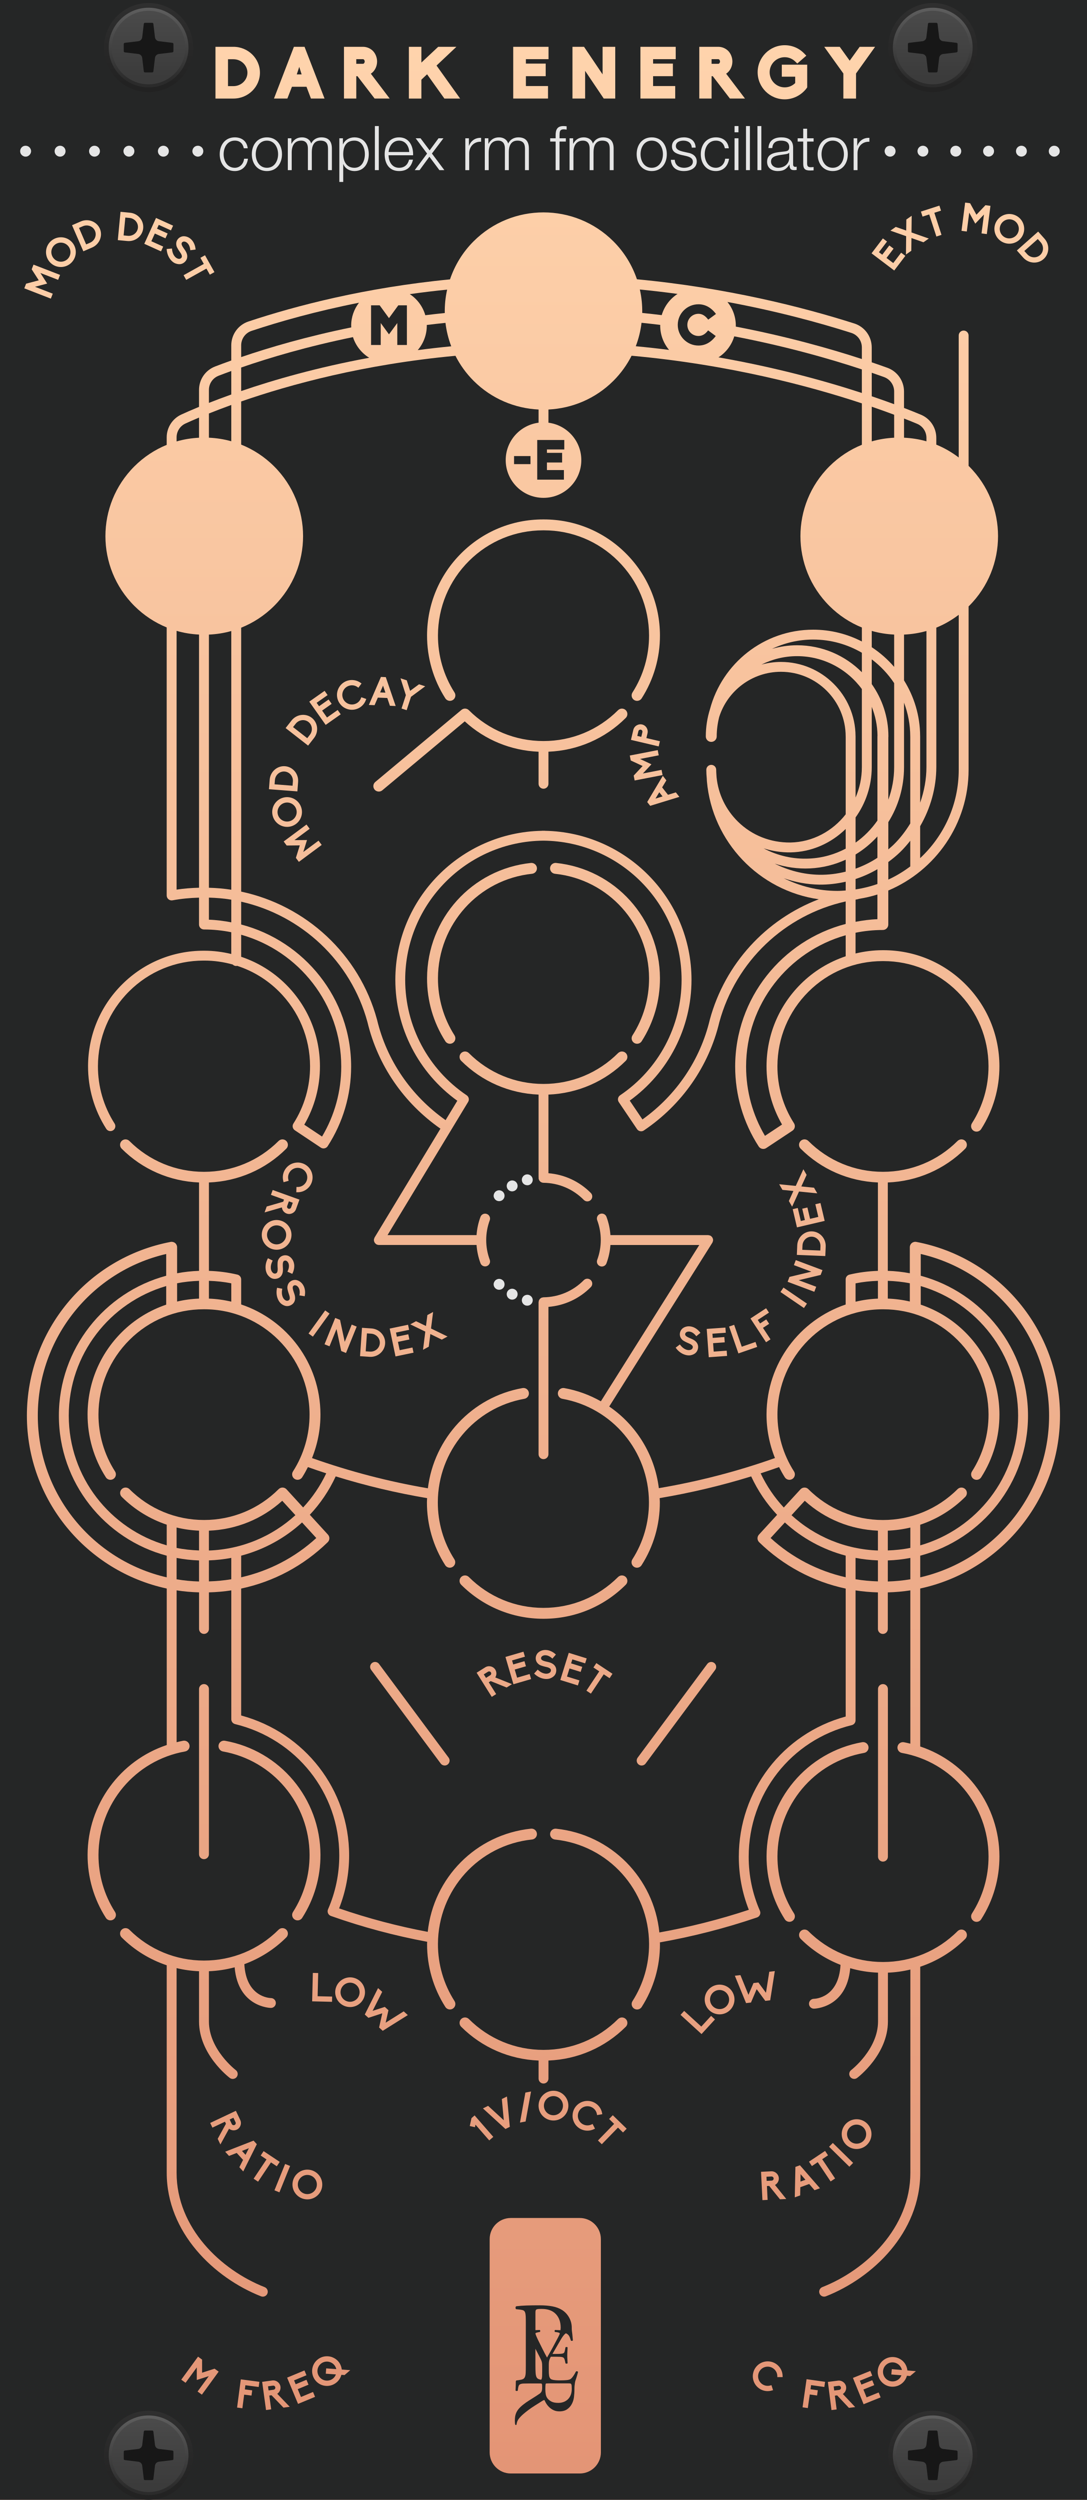 <?xml version="1.0" encoding="UTF-8" standalone="no"?>
<svg
   width="55.88mm"
   height="128.5mm"
   viewBox="0 0 211.2 485.669"
   version="1.1"
   id="svg333"
   sodipodi:docname="DarkEnergy-DM.svg"
   inkscape:version="1.2.1 (9c6d41e410, 2022-07-14)"
   xmlns:inkscape="http://www.inkscape.org/namespaces/inkscape"
   xmlns:sodipodi="http://sodipodi.sourceforge.net/DTD/sodipodi-0.dtd"
   xmlns:xlink="http://www.w3.org/1999/xlink"
   xmlns="http://www.w3.org/2000/svg"
   xmlns:svg="http://www.w3.org/2000/svg">
  <sodipodi:namedview
     id="namedview335"
     pagecolor="#ffffff"
     bordercolor="#666666"
     borderopacity="1.0"
     inkscape:pageshadow="2"
     inkscape:pageopacity="0.0"
     inkscape:pagecheckerboard="0"
     showgrid="false"
     units="mm"
     fit-margin-top="0"
     fit-margin-left="0"
     fit-margin-right="0"
     fit-margin-bottom="0"
     inkscape:zoom="1.3379205"
     inkscape:cx="15.322286"
     inkscape:cy="235.44"
     inkscape:window-width="1920"
     inkscape:window-height="1009"
     inkscape:window-x="-8"
     inkscape:window-y="-8"
     inkscape:window-maximized="1"
     inkscape:current-layer="svg333"
     inkscape:document-units="mm"
     inkscape:showpageshadow="2"
     inkscape:deskcolor="#d1d1d1" />
  <defs
     id="defs33">
    <linearGradient
       id="uuid-e83c031b-7fce-448f-9961-c7aee84b7679"
       x1="82.5"
       y1="0"
       x2="82.5"
       y2="380"
       gradientUnits="userSpaceOnUse">
      <stop
         offset=".005"
         stop-color="#ffd4ad"
         id="stop2" />
      <stop
         offset=".753"
         stop-color="#eaa483"
         id="stop4" />
      <stop
         offset="1"
         stop-color="#e39475"
         id="stop6" />
    </linearGradient>
    <linearGradient
       id="uuid-065db716-b914-4661-95db-ab8fcfeacf22"
       x1="-3241.084"
       y1="9440.517"
       x2="-3228.084"
       y2="9440.517"
       gradientTransform="matrix(0,1.042,1.042,0,-9811.317,3376.588)"
       gradientUnits="userSpaceOnUse">
      <stop
         offset=".006"
         stop-color="#303030"
         id="stop9" />
      <stop
         offset="1"
         stop-color="#222"
         id="stop11" />
    </linearGradient>
    <linearGradient
       id="uuid-e2279c71-e471-4f44-9832-2237a81794ef"
       x1="-3240.396"
       y1="9440.517"
       x2="-3228.772"
       y2="9440.517"
       gradientTransform="matrix(0,1.042,1.042,0,-9811.317,3376.588)"
       gradientUnits="userSpaceOnUse">
      <stop
         offset=".011"
         stop-color="#636363"
         id="stop14" />
      <stop
         offset="1"
         stop-color="#2b2b2b"
         id="stop16" />
    </linearGradient>
    <linearGradient
       id="uuid-e3bb6ddf-6338-4233-84bf-a88fa6bb466a"
       x1="-3239.949"
       y1="9440.517"
       x2="-3229.22"
       y2="9440.517"
       gradientTransform="matrix(0,1.042,1.042,0,-9811.317,3376.588)"
       gradientUnits="userSpaceOnUse">
      <stop
         offset=".011"
         stop-color="#4c4c4c"
         id="stop19" />
      <stop
         offset="1"
         stop-color="#3b3b3b"
         id="stop21" />
    </linearGradient>
    <linearGradient
       id="uuid-55ce0427-4947-4eef-8f8b-2eb25e4a55c6"
       y1="9554.786"
       y2="9554.786"
       xlink:href="#uuid-065db716-b914-4661-95db-ab8fcfeacf22" />
    <linearGradient
       id="uuid-50b6f45d-9c16-4a14-9670-e6fe6735fc13"
       y1="9554.786"
       y2="9554.786"
       xlink:href="#uuid-e2279c71-e471-4f44-9832-2237a81794ef" />
    <linearGradient
       id="uuid-44f8c70f-e99b-442d-839f-d72df21d2458"
       y1="9554.786"
       y2="9554.786"
       xlink:href="#uuid-e3bb6ddf-6338-4233-84bf-a88fa6bb466a" />
    <linearGradient
       id="uuid-6fd7cb65-4a84-4ed0-9e1b-f7e624d2dea7"
       x1="-2889.724"
       x2="-2876.724"
       xlink:href="#uuid-065db716-b914-4661-95db-ab8fcfeacf22" />
    <linearGradient
       id="uuid-5479d6a7-37c7-42b4-99ec-35d08b18b1de"
       x1="-2889.036"
       x2="-2877.412"
       xlink:href="#uuid-e2279c71-e471-4f44-9832-2237a81794ef" />
    <linearGradient
       id="uuid-afd1a57b-22f7-4390-a63e-20014e6617e1"
       x1="-2888.589"
       x2="-2877.859"
       xlink:href="#uuid-e3bb6ddf-6338-4233-84bf-a88fa6bb466a" />
    <linearGradient
       id="uuid-6cc2fa14-df2e-4a12-bfd1-e2f74afe1c4b"
       x1="-2889.724"
       y1="9554.786"
       x2="-2876.724"
       y2="9554.786"
       xlink:href="#uuid-065db716-b914-4661-95db-ab8fcfeacf22" />
    <linearGradient
       id="uuid-9cc71760-eb12-45d0-a732-bb0b5a21c17f"
       x1="-2889.036"
       y1="9554.786"
       x2="-2877.412"
       y2="9554.786"
       xlink:href="#uuid-e2279c71-e471-4f44-9832-2237a81794ef" />
    <linearGradient
       id="uuid-416ff7f2-4ecb-42b7-a2be-9c7467eec41c"
       x1="-2888.589"
       y1="9554.786"
       x2="-2877.859"
       y2="9554.786"
       xlink:href="#uuid-e3bb6ddf-6338-4233-84bf-a88fa6bb466a" />
    <linearGradient
       inkscape:collect="always"
       xlink:href="#uuid-065db716-b914-4661-95db-ab8fcfeacf22"
       id="linearGradient337"
       gradientUnits="userSpaceOnUse"
       gradientTransform="matrix(0,1.042,1.042,0,-9811.317,3376.588)"
       x1="-3241.084"
       y1="9440.517"
       x2="-3228.084"
       y2="9440.517" />
    <linearGradient
       inkscape:collect="always"
       xlink:href="#uuid-e2279c71-e471-4f44-9832-2237a81794ef"
       id="linearGradient339"
       gradientUnits="userSpaceOnUse"
       gradientTransform="matrix(0,1.042,1.042,0,-9811.317,3376.588)"
       x1="-3240.396"
       y1="9440.517"
       x2="-3228.772"
       y2="9440.517" />
    <linearGradient
       inkscape:collect="always"
       xlink:href="#uuid-e3bb6ddf-6338-4233-84bf-a88fa6bb466a"
       id="linearGradient341"
       gradientUnits="userSpaceOnUse"
       gradientTransform="matrix(0,1.042,1.042,0,-9811.317,3376.588)"
       x1="-3239.949"
       y1="9440.517"
       x2="-3229.22"
       y2="9440.517" />
  </defs>
  <g
     id="uuid-ddd77e23-f08c-4107-a166-65fe28cd4159"
     data-name="bg"
     transform="matrix(1.28,0,0,1.278,0,5.112308e-5)">
    <rect
       width="165"
       height="380"
       fill="#e5e5e5"
       id="rect35"
       x="0"
       y="0" />
    <rect
       width="165"
       height="380"
       fill="#e5e5e5"
       id="rect37"
       x="0"
       y="0" />
    <rect
       width="165"
       height="380"
       fill="url(#uuid-e83c031b-7fce-448f-9961-c7aee84b7679)"
       id="rect39"
       x="0"
       y="0"
       style="fill:url(#uuid-e83c031b-7fce-448f-9961-c7aee84b7679)" />
  </g>
  <g
     id="uuid-de2589bd-6411-4674-86b9-e3019367d726"
     data-name="serigraphy"
     transform="matrix(1.28,0,0,1.278,0,5.112308e-5)">
    <g
       id="g226">
      <path
         d="m 129.87,121.235 c 0.608,-1.415 0.955,-2.972 0.955,-4.608 v -11.883 c -2.223,-3.025 -5.796,-5.001 -9.83,-5.001 -1.946,0 -3.781,0.47 -5.416,1.284 0.945,-0.257 1.935,-0.406 2.96,-0.406 6.223,0 11.29,5.044 11.327,11.259 0.002,0.022 0.003,0.045 0.003,0.068 z"
         fill="#252626"
         id="path42" />
      <path
         d="m 123.235,187.988 c -0.753,-0.029 -1.392,0.575 -1.423,1.352 l -0.027,0.644 2.731,0.11 0.026,-0.642 c 0.031,-0.776 -0.557,-1.435 -1.308,-1.464 z"
         fill="#252626"
         id="path44" />
      <path
         d="m 118.957,133.493 c 2.464,1.226 5.23,1.934 8.164,1.934 0.422,0 0.834,-0.035 1.249,-0.063 v -1.333 c -1.314,0.298 -2.662,0.461 -4.032,0.443 -1.881,-0.035 -3.687,-0.385 -5.381,-0.98 z"
         fill="#252626"
         id="path46" />
      <path
         d="m 117.59,131.281 c 2.054,1.031 4.346,1.647 6.775,1.692 1.369,0.024 2.708,-0.149 4.005,-0.472 v -1.819 c -1.667,0.765 -3.494,1.235 -5.426,1.326 -1.848,0.086 -3.651,-0.176 -5.354,-0.727 z"
         fill="#252626"
         id="path48" />
      <path
         d="m 115.9,128.951 c 2.116,1.128 4.5,1.684 6.974,1.559 1.981,-0.093 3.836,-0.635 5.496,-1.507 v -2.992 c -2.2,2.148 -5.135,3.503 -8.366,3.562 -1.416,0.021 -2.795,-0.2 -4.104,-0.621 z"
         fill="#252626"
         id="path50" />
      <path
         d="m 74.512,254.22 c -0.093,-0.149 -0.291,-0.19 -0.434,-0.101 l -0.643,0.404 0.336,0.535 0.643,-0.403 c 0.144,-0.09 0.192,-0.286 0.098,-0.436 z"
         fill="#252626"
         id="path52" />
      <path
         d="m 130.825,102.189 v -2.965 c -2.174,-1.267 -4.691,-2.005 -7.384,-2.005 -2.237,0 -4.35,0.516 -6.251,1.412 1.211,-0.346 2.484,-0.544 3.805,-0.544 3.839,0 7.317,1.571 9.83,4.102 z"
         fill="#252626"
         id="path54" />
      <path
         d="m 139.673,111.949 v 10.068 c 0.613,-1.742 0.955,-3.578 0.955,-5.436 V 95.917 c -1.113,0.317 -2.254,0.493 -3.401,0.548 v 6.962 c 1.528,2.462 2.431,5.351 2.443,8.453 0.002,0.022 0.003,0.046 0.003,0.068 z"
         fill="#252626"
         id="path56" />
      <path
         d="m 134.843,129.116 c 0.267,-0.231 0.537,-0.456 0.792,-0.706 0.988,-0.969 1.827,-2.065 2.538,-3.233 v -13.162 c -0.002,-0.021 -0.003,-0.044 -0.003,-0.066 0,-1.81 -0.344,-3.536 -0.943,-5.139 v 9.806 c 0,3.078 -0.874,5.947 -2.383,8.356 l -4.9e-4,4.145 z"
         fill="#252626"
         id="path58" />
      <path
         d="m 129.87,135.199 c 1.144,-0.172 2.251,-0.446 3.316,-0.82 l 4.9e-4,-2.25 c -1.057,0.616 -2.166,1.115 -3.316,1.49 v 1.58 z"
         fill="#252626"
         id="path60" />
      <path
         d="m 140.628,66.565 c 0,-0.939 -0.556,-1.779 -1.415,-2.141 -0.538,-0.226 -1.207,-0.498 -1.986,-0.804 v 2.915 c 1.147,0.055 2.289,0.231 3.401,0.548 z"
         fill="#252626"
         id="path62" />
      <path
         d="m 129.87,129.891 v 2.154 c 1.158,-0.418 2.272,-0.96 3.316,-1.651 l 4.9e-4,-3.244 c -0.97,1.067 -2.084,1.993 -3.317,2.741 z"
         fill="#252626"
         id="path64" />
      <path
         d="m 139.673,130.446 c 3.594,-3.362 5.856,-8.13 5.856,-13.428 V 93.458 c -1.064,0.805 -2.204,1.465 -3.401,1.949 v 21.173 c 0,3.166 -0.877,6.28 -2.455,9.012 v 4.853 z"
         fill="#252626"
         id="path66" />
      <path
         d="m 134.843,131.034 v 2.672 c 1.185,-0.55 2.298,-1.223 3.33,-2.001 v -3.903 c -0.463,0.585 -0.951,1.152 -1.487,1.678 -0.582,0.571 -1.204,1.078 -1.843,1.554 z"
         fill="#252626"
         id="path68" />
      <path
         d="m 130.222,136.687 c -0.119,0.018 -0.233,0.046 -0.352,0.065 v 3.372 c 1.083,-0.204 2.184,-0.355 3.315,-0.396 l 4.9e-4,-3.753 c -0.917,0.294 -1.868,0.507 -2.838,0.666 -0.043,0.015 -0.08,0.039 -0.126,0.046 z"
         fill="#252626"
         id="path70" />
      <polygon
         points="37.271,327.556 37.775,326.553 36.73,326.966 "
         fill="#252626"
         id="polygon72" />
      <path
         d="m 35.604,323.021 c 0.16,-0.074 0.224,-0.266 0.15,-0.419 l -0.324,-0.685 -0.57,0.27 0.325,0.685 c 0.072,0.153 0.261,0.226 0.419,0.149 z"
         fill="#252626"
         id="path74" />
      <path
         d="m 45.22,331.884 c -0.106,0.795 0.453,1.525 1.241,1.631 0.79,0.104 1.521,-0.455 1.625,-1.25 0.107,-0.801 -0.452,-1.532 -1.242,-1.637 -0.788,-0.104 -1.52,0.455 -1.624,1.256 z"
         fill="#252626"
         id="path76" />
      <polygon
         points="45.787,11.314 45.423,10.165 45.047,11.314 "
         fill="#252626"
         id="polygon78" />
      <path
         d="m 53.61,301.465 c -0.753,-0.258 -1.577,0.145 -1.841,0.908 -0.26,0.759 0.145,1.584 0.896,1.842 0.754,0.259 1.579,-0.145 1.84,-0.902 0.262,-0.764 -0.143,-1.59 -0.895,-1.848 z"
         fill="#252626"
         id="path80" />
      <path
         d="m 41.435,362.642 -0.753,0.104 0.086,0.625 0.753,-0.103 c 0.169,-0.023 0.295,-0.182 0.271,-0.355 -0.023,-0.175 -0.188,-0.293 -0.356,-0.271 z"
         fill="#252626"
         id="path82" />
      <path
         d="m 37.56,11.049 c 0,-1.116 -0.95,-2.044 -2.121,-2.044 h -0.829 v 4.088 h 0.829 c 1.171,0 2.121,-0.929 2.121,-2.044 z"
         fill="#252626"
         id="path84" />
      <path
         d="m 13.666,36.895 c 0.713,-0.309 1.049,-1.122 0.75,-1.812 -0.299,-0.69 -1.122,-1.003 -1.835,-0.694 l -0.59,0.256 1.085,2.506 z"
         fill="#252626"
         id="path86" />
      <path
         d="m 55.699,202.689 -0.188,2.727 0.643,0.045 c 0.775,0.053 1.447,-0.516 1.499,-1.268 0.052,-0.752 -0.537,-1.406 -1.312,-1.459 z"
         fill="#252626"
         id="path88" />
      <path
         d="m 20.936,34.623 c 0.072,-0.75 -0.498,-1.42 -1.271,-1.494 l -0.641,-0.062 -0.261,2.719 0.641,0.062 c 0.773,0.074 1.46,-0.476 1.532,-1.225 z"
         fill="#252626"
         id="path90" />
      <path
         d="m 43.781,183.734 c 0.166,0.061 0.347,-0.029 0.404,-0.189 l 0.258,-0.713 -0.594,-0.215 -0.258,0.715 c -0.058,0.158 0.024,0.344 0.189,0.402 z"
         fill="#252626"
         id="path92" />
      <path
         d="m 113.253,162.13 c 0,3.726 0.988,7.348 2.864,10.53 l 2.59,-1.719 c -1.552,-2.696 -2.362,-5.753 -2.352,-8.893 0.017,-4.721 1.865,-9.151 5.204,-12.477 1.95,-1.943 4.278,-3.356 6.811,-4.206 v -3.197 c -8.71,2.467 -15.117,10.471 -15.117,19.961 z"
         fill="#252626"
         id="path94" />
      <path
         d="m 10.282,39.351 c 0.558,-0.567 0.549,-1.487 -0.022,-2.049 -0.577,-0.566 -1.496,-0.558 -2.054,0.01 -0.558,0.567 -0.55,1.486 0.026,2.053 0.572,0.562 1.491,0.554 2.05,-0.014 z"
         fill="#252626"
         id="path96" />
      <path
         d="m 41.912,189.156 c 0.805,0.039 1.486,-0.576 1.526,-1.369 0.04,-0.795 -0.575,-1.475 -1.382,-1.516 -0.8,-0.041 -1.48,0.576 -1.521,1.369 -0.039,0.793 0.576,1.475 1.377,1.516 z"
         fill="#252626"
         id="path98" />
      <path
         d="m 51.045,360.135 c -0.047,-0.231 -0.159,-0.455 -0.316,-0.64 -0.527,-0.61 -1.443,-0.679 -2.044,-0.161 -0.602,0.519 -0.671,1.435 -0.145,2.045 0.522,0.606 1.438,0.675 2.039,0.156 0.186,-0.157 0.325,-0.366 0.407,-0.597 l -1.536,-0.11 0.064,-0.809 1.53,0.115 z"
         fill="#252626"
         id="path100" />
      <polygon
         points="100.568,121.063 100.073,120.434 99.494,121.397 "
         fill="#252626"
         id="polygon102" />
      <path
         d="m 111.686,49.646 c 7.714,1.486 14.23,3.323 19.139,4.931 v -1.762 c 0,-1.018 -0.646,-1.906 -1.607,-2.213 -4.986,-1.589 -11.372,-3.319 -18.796,-4.7 0.794,0.985 1.271,2.235 1.271,3.598 0,0.049 -0.006,0.097 -0.007,0.146 z"
         fill="#252626"
         id="path104" />
      <path
         d="m 53.579,51.246 c -6.906,1.416 -12.655,3.124 -16.971,4.621 v 3.577 C 41.588,57.737 48.166,55.841 56.043,54.385 54.887,53.672 54,52.565 53.579,51.246 Z"
         fill="#252626"
         id="path106" />
      <path
         d="m 135.727,59.505 c 0,-0.977 -0.617,-1.854 -1.535,-2.187 -0.582,-0.21 -1.209,-0.431 -1.866,-0.657 v 3.576 c 1.251,0.425 2.389,0.831 3.401,1.206 z"
         fill="#252626"
         id="path108" />
      <polygon
         points="58.503,105.288 58.143,104.223 57.7,105.257 "
         fill="#252626"
         id="polygon110" />
      <path
         d="m 53.307,49.5 c 0,-1.311 0.444,-2.515 1.184,-3.481 -6.481,1.284 -11.988,2.841 -16.305,4.278 -0.943,0.314 -1.577,1.2 -1.577,2.203 v 1.779 c 4.315,-1.475 9.972,-3.132 16.712,-4.512 -0.004,-0.089 -0.014,-0.177 -0.014,-0.267 z"
         fill="#252626"
         id="path112" />
      <path
         d="m 129.87,128.088 c 1.288,-0.912 2.407,-2.049 3.317,-3.355 l 0.001,-12.785 c 0,-0.044 0.003,-0.087 0.01,-0.13 -0.016,-1.545 -0.332,-3.016 -0.873,-4.374 v 9.183 c 0,2.845 -0.92,5.482 -2.455,7.632 v 3.829 z"
         fill="#252626"
         id="path114" />
      <path
         d="m 64.78,49.399 c 4.9e-4,0.034 0.005,0.067 0.005,0.101 0,1.421 -0.52,2.719 -1.375,3.722 1.652,-0.218 3.349,-0.413 5.086,-0.581 -0.44,-1.154 -0.732,-2.35 -0.877,-3.562 -0.959,0.099 -1.908,0.205 -2.839,0.32 z"
         fill="#252626"
         id="path116" />
      <path
         d="m 100.445,47.902 c 0.389,-1.344 1.255,-2.483 2.404,-3.224 -1.859,-0.253 -3.77,-0.477 -5.725,-0.67 0.262,1.173 0.385,2.367 0.362,3.563 1.001,0.1 1.982,0.214 2.958,0.331 z"
         fill="#252626"
         id="path118" />
      <path
         d="m 106.021,52.527 c 0.982,0 1.872,-0.44 2.625,-1.448 l -1.16,-0.855 c -0.474,0.627 -0.939,0.847 -1.465,0.847 -0.939,0 -1.686,-0.745 -1.686,-1.686 0,-0.931 0.746,-1.685 1.686,-1.685 0.525,0 1.008,0.254 1.482,0.889 l 1.177,-0.863 c -0.754,-1.008 -1.66,-1.474 -2.659,-1.474 -1.728,0 -3.142,1.405 -3.142,3.133 0,1.729 1.414,3.143 3.142,3.143 z"
         fill="#252626"
         id="path120" />
      <path
         d="m 57.792,49.105 1.253,1.72 c 0.348,-0.483 0.813,-1.109 1.262,-1.72 v 3.337 h 1.457 v -6.029 h -1.305 l -1.414,1.947 -1.414,-1.947 h -1.305 v 6.029 h 1.466 z"
         fill="#252626"
         id="path122" />
      <path
         d="m 100.215,49.5 c 0,-0.038 0.005,-0.074 0.006,-0.112 -0.938,-0.112 -1.877,-0.224 -2.839,-0.321 -0.144,1.213 -0.435,2.409 -0.875,3.564 1.72,0.162 3.404,0.348 5.053,0.558 -0.838,-0.998 -1.345,-2.284 -1.345,-3.689 z"
         fill="#252626"
         id="path124" />
      <path
         d="m 64.559,47.917 c 0.97,-0.12 1.956,-0.232 2.955,-0.335 -0.023,-1.194 0.098,-2.386 0.358,-3.557 -1.945,0.198 -3.838,0.426 -5.669,0.685 1.128,0.745 1.974,1.877 2.356,3.207 z"
         fill="#252626"
         id="path126" />
      <path
         d="m 46.824,109.749 c -0.595,-0.464 -1.468,-0.342 -1.946,0.271 l -0.396,0.507 2.156,1.685 0.396,-0.509 c 0.479,-0.613 0.383,-1.489 -0.21,-1.954 z"
         fill="#252626"
         id="path128" />
      <polygon
         points="83.021,68.323 85.655,68.323 85.655,66.883 81.548,66.883 81.548,72.912 85.597,72.912 85.597,71.455 83.021,71.455 83.021,70.304 85.325,70.304 85.325,68.839 83.021,68.839 "
         fill="#252626"
         id="polygon130" />
      <path
         d="m 97.282,110.922 c -0.166,-0.039 -0.34,0.064 -0.376,0.224 l -0.171,0.721 0.609,0.144 0.17,-0.721 c 0.038,-0.166 -0.067,-0.328 -0.232,-0.367 z"
         fill="#252626"
         id="path132" />
      <path
         d="M 30.212,96.462 C 29.062,96.401 27.919,96.223 26.806,95.899 v 39.332 c 1.124,-0.171 2.265,-0.256 3.406,-0.287 z"
         fill="#252626"
         id="path134" />
      <path
         d="m 35.108,95.923 c -1.111,0.315 -2.251,0.489 -3.396,0.543 v 38.482 c 1.147,0.032 2.282,0.127 3.396,0.3 z"
         fill="#252626"
         id="path136" />
      <path
         d="m 35.108,136.758 c -1.112,-0.182 -2.249,-0.277 -3.396,-0.31 v 3.356 c 1.159,0.038 2.288,0.191 3.396,0.4 z"
         fill="#252626"
         id="path138" />
      <path
         d="m 30.212,63.474 c -0.823,0.348 -1.515,0.654 -2.061,0.905 -0.817,0.375 -1.346,1.202 -1.346,2.108 v 0.614 c 1.113,-0.324 2.257,-0.502 3.406,-0.563 z"
         fill="#252626"
         id="path140" />
      <path
         d="m 135.727,63.045 c -1.001,-0.376 -2.138,-0.787 -3.401,-1.222 v 5.271 c 1.112,-0.321 2.254,-0.498 3.401,-0.557 z"
         fill="#252626"
         id="path142" />
      <path
         d="m 135.727,101.373 v -4.91 c -1.147,-0.059 -2.289,-0.236 -3.401,-0.557 v 2.477 c 1.27,0.835 2.412,1.844 3.401,2.991 z"
         fill="#252626"
         id="path144" />
      <path
         d="m 134.845,112.082 -9.8e-4,9.473 c 0.564,-1.537 0.883,-3.199 0.883,-4.939 v -12.773 c -0.921,-1.391 -2.076,-2.608 -3.401,-3.615 v 3.762 c 1.588,2.255 2.53,4.997 2.53,7.959 0,0.046 -0.003,0.09 -0.011,0.134 z"
         fill="#252626"
         id="path146" />
      <path
         d="m 57.227,154.983 c 9.8e-4,0.004 0,0.008 9.8e-4,0.011 9.8e-4,0.004 0.004,0.007 0.005,0.011 1.468,6.176 5.163,11.568 10.405,15.267 l 1.779,-2.944 c -5.904,-4.262 -9.407,-11.081 -9.407,-18.384 0,-12.355 9.939,-22.426 22.241,-22.653 0.019,-0.001 0.034,-0.011 0.053,-0.011 0.062,0 0.123,0.004 0.185,0.005 0.062,-4.9e-4 0.123,-0.005 0.185,-0.005 0.019,0 0.035,0.009 0.053,0.011 12.301,0.227 22.24,10.298 22.24,22.653 0,7.291 -3.491,14.1 -9.377,18.362 l 1.929,2.861 c 5.154,-3.695 8.772,-9.053 10.225,-15.163 9.8e-4,-0.004 0.004,-0.007 0.005,-0.011 9.8e-4,-0.004 0,-0.008 9.8e-4,-0.011 2.308,-8.501 8.53,-15.226 16.531,-18.283 -9.063,-1.305 -16.168,-8.717 -16.977,-17.93 -0.007,-0.067 -0.004,-0.137 -0.011,-0.204 -0.009,-0.091 -0.007,-0.184 -0.015,-0.276 -0.042,-0.42 -0.064,-0.845 -0.064,-1.273 0,-0.414 0.336,-0.75 0.75,-0.75 0.414,0 0.75,0.336 0.75,0.75 0,0.381 0.034,0.754 0.057,1.129 0.258,2.563 1.39,4.931 3.253,6.762 2.134,2.095 4.943,3.19 7.953,3.164 3.38,-0.062 6.402,-1.729 8.394,-4.286 v -11.772 c -0.002,-0.021 -0.003,-0.044 -0.003,-0.066 0,-5.419 -4.408,-9.827 -9.827,-9.827 -4.392,0 -8.119,2.896 -9.374,6.879 -0.236,0.946 -0.375,1.93 -0.375,2.949 0,0.458 -0.37,0.828 -0.828,0.828 -0.457,0 -0.828,-0.37 -0.828,-0.828 0,-1.445 0.224,-2.839 0.636,-4.15 1.841,-6.942 8.159,-12.08 15.671,-12.08 2.66,0 5.166,0.655 7.384,1.795 v -2.126 c -1.794,-0.732 -3.476,-1.825 -4.932,-3.281 -5.858,-5.858 -5.858,-15.355 0,-21.213 1.456,-1.456 3.138,-2.549 4.932,-3.281 v -6.296 c -7.984,-2.644 -20.226,-5.906 -34.955,-7.24 -0.698,1.375 -1.614,2.668 -2.764,3.817 -2.738,2.738 -6.271,4.179 -9.856,4.358 v 2.004 c 2.814,0.368 4.989,2.77 4.989,5.685 0,3.17 -2.569,5.739 -5.739,5.739 -3.17,0 -5.739,-2.57 -5.739,-5.739 0,-2.915 2.175,-5.317 4.989,-5.685 V 62.252 C 78.165,62.073 74.631,60.632 71.894,57.894 70.746,56.747 69.832,55.458 69.134,54.086 55.239,55.379 44.024,58.451 36.608,61.028 v 6.556 c 1.821,0.732 3.528,1.834 5.004,3.31 5.858,5.858 5.858,15.355 0,21.213 -1.476,1.476 -3.183,2.578 -5.004,3.31 v 40.117 c 9.814,2.09 17.915,9.494 20.618,19.45 z m 37.765,-45.854 c -3.158,3.158 -7.306,4.953 -11.741,5.139 v 4.878 c 0,0.414 -0.336,0.75 -0.75,0.75 -0.414,0 -0.75,-0.336 -0.75,-0.75 v -4.875 c -4.187,-0.173 -8.118,-1.78 -11.203,-4.616 L 58.032,120.135 c -0.155,0.13 -0.344,0.193 -0.532,0.193 -0.236,0 -0.472,-0.101 -0.635,-0.296 -0.294,-0.352 -0.248,-0.874 0.103,-1.167 l 13.084,-10.958 c 0.331,-0.277 0.814,-0.255 1.118,0.049 3.025,3.025 7.048,4.691 11.325,4.691 4.277,0 8.3,-1.666 11.324,-4.691 0.324,-0.322 0.848,-0.322 1.172,0 0.323,0.323 0.323,0.849 0,1.172 z m 6.161,9.492 -0.644,1.069 0.885,1.127 1.195,-0.367 0.536,0.684 -4.428,1.361 -0.455,-0.578 2.37,-3.983 0.54,0.688 z m -0.576,-0.802 -4.24,0.823 -0.146,-0.744 1.356,-1.456 -1.803,-0.842 -0.146,-0.751 4.24,-0.823 0.153,0.792 -2.834,0.551 1.727,0.813 -1.298,1.396 2.834,-0.551 z m -0.406,-5.144 -0.185,0.786 -4.209,-0.991 0.354,-1.507 c 0.068,-0.29 0.244,-0.536 0.5,-0.693 0.255,-0.151 0.549,-0.208 0.838,-0.14 0.596,0.141 0.959,0.744 0.82,1.341 l -0.171,0.722 2.052,0.482 z M 70.026,84.09 c 3.324,-3.311 7.729,-5.131 12.41,-5.131 h 0.133 c 4.676,0 9.08,1.82 12.404,5.131 3.339,3.325 5.188,7.757 5.204,12.477 0.012,3.414 -0.947,6.73 -2.775,9.59 -0.158,0.247 -0.426,0.382 -0.699,0.382 -0.152,0 -0.307,-0.042 -0.445,-0.13 -0.386,-0.247 -0.498,-0.759 -0.252,-1.145 1.656,-2.591 2.526,-5.596 2.516,-8.691 -0.016,-4.278 -1.691,-8.295 -4.717,-11.309 -3.012,-2.999 -7.002,-4.648 -11.241,-4.648 h -0.121 c -4.246,0 -8.235,1.649 -11.247,4.648 -3.025,3.014 -4.701,7.03 -4.717,11.309 -0.011,3.095 0.859,6.101 2.515,8.691 0.246,0.386 0.134,0.898 -0.252,1.145 -0.388,0.246 -0.898,0.133 -1.145,-0.252 -1.827,-2.86 -2.786,-6.176 -2.774,-9.59 0.017,-4.72 1.865,-9.151 5.204,-12.477 z m -8.282,19.326 0.509,1.601 1.352,-0.999 0.941,0.306 -2.159,1.6 -0.658,2.032 -0.78,-0.253 0.658,-2.032 -0.811,-2.562 0.948,0.308 z m -3.921,-0.515 0.736,0.028 1.502,4.392 -0.875,-0.034 -0.398,-1.185 -1.435,-0.055 -0.495,1.148 -0.869,-0.034 1.834,-4.261 z m -5.07,0.566 c 0.336,-0.104 0.698,-0.126 1.041,-0.065 0.34,0.054 0.678,0.198 0.958,0.404 l 0.128,0.087 -0.48,0.65 -0.122,-0.089 c -0.37,-0.274 -0.84,-0.353 -1.286,-0.215 -0.768,0.236 -1.203,1.05 -0.968,1.817 0.238,0.771 1.059,1.206 1.824,0.97 0.441,-0.136 0.786,-0.464 0.943,-0.9 l 0.054,-0.138 0.756,0.264 -0.059,0.145 c -0.119,0.336 -0.309,0.629 -0.564,0.873 -0.249,0.242 -0.557,0.42 -0.894,0.523 -0.29,0.09 -0.593,0.119 -0.895,0.09 -0.289,-0.031 -0.569,-0.116 -0.827,-0.253 -0.265,-0.135 -0.492,-0.318 -0.677,-0.548 -0.198,-0.231 -0.343,-0.492 -0.434,-0.788 -0.366,-1.19 0.311,-2.46 1.501,-2.827 z m -8.504,6.062 c 0.753,-0.963 2.133,-1.15 3.072,-0.417 0.939,0.734 1.092,2.119 0.341,3.082 l -0.895,1.146 -3.412,-2.665 z m -3.312,8.991 c 0.093,-1.218 1.139,-2.138 2.328,-2.047 1.188,0.092 2.08,1.161 1.987,2.379 l -0.111,1.448 -4.315,-0.331 0.111,-1.449 z m 0.465,5.524 c -0.335,-1.204 0.37,-2.454 1.575,-2.79 1.199,-0.332 2.442,0.374 2.778,1.579 0.333,1.2 -0.366,2.446 -1.566,2.78 -1.205,0.335 -2.453,-0.37 -2.787,-1.569 z m 3.965,6.972 -0.453,-0.609 0.591,-1.899 -1.989,0.021 -0.456,-0.614 3.467,-2.577 0.481,0.647 -2.316,1.724 1.909,-0.014 -0.565,1.819 2.316,-1.724 0.481,0.647 -3.466,2.579 z m 1.578,-24.359 2.328,-1.641 0.455,0.645 -1.664,1.173 0.368,0.521 1.448,-1.021 0.466,0.66 -1.449,1.021 0.741,1.054 1.619,-1.141 0.462,0.655 -2.284,1.609 -2.49,-3.535 z"
         fill="#252626"
         id="path148" />
      <path
         d="m 43.202,117.281 c -0.752,-0.057 -1.412,0.525 -1.473,1.302 l -0.049,0.642 2.728,0.211 0.05,-0.643 c 0.06,-0.776 -0.504,-1.454 -1.256,-1.512 z"
         fill="#252626"
         id="path150" />
      <rect
         x="78.032"
         y="69.328"
         width="2.492"
         height="1.225"
         fill="#252626"
         id="rect152" />
      <path
         d="m 44.982,123.05 c -0.214,-0.768 -1.014,-1.219 -1.786,-1.005 -0.777,0.218 -1.229,1.017 -1.016,1.784 0.212,0.766 1.012,1.219 1.79,1.001 0.773,-0.215 1.226,-1.015 1.012,-1.78 z"
         fill="#252626"
         id="path154" />
      <path
         d="m 35.108,61.559 c -1.267,0.46 -2.4,0.896 -3.396,1.297 v 3.678 c 1.146,0.054 2.285,0.228 3.396,0.543 z"
         fill="#252626"
         id="path156" />
      <path
         d="m 35.108,56.397 c -0.679,0.246 -1.316,0.484 -1.907,0.712 -0.904,0.348 -1.489,1.2 -1.489,2.17 v 1.964 c 1.009,-0.398 2.143,-0.827 3.396,-1.275 v -3.571 z"
         fill="#252626"
         id="path158" />
      <path
         d="m 48.566,162.049 c 0.011,3.151 -0.81,6.219 -2.38,8.919 l 2.698,1.801 c 1.91,-3.212 2.916,-6.874 2.916,-10.639 0,-9.531 -6.44,-17.57 -15.192,-20.04 v 3.352 c 2.519,0.846 4.836,2.253 6.776,4.186 3.324,3.311 5.164,7.722 5.182,12.421 z"
         fill="#252626"
         id="path160" />
      <path
         d="m 26.806,235.298 c 1.104,0.228 2.246,0.345 3.406,0.387 v -3.008 c -1.16,-0.049 -2.298,-0.208 -3.406,-0.475 z"
         fill="#252626"
         id="path162" />
      <polygon
         points="121.525,330.499 121.506,331.622 122.26,331.349 "
         fill="#252626"
         id="polygon164" />
      <path
         d="m 129.304,325.666 c 0.694,0.402 1.583,0.165 1.982,-0.522 0.397,-0.689 0.161,-1.579 -0.532,-1.98 -0.699,-0.404 -1.589,-0.169 -1.988,0.521 -0.398,0.688 -0.161,1.576 0.538,1.981 z"
         fill="#252626"
         id="path166" />
      <path
         d="m 127.299,362.665 -0.751,0.097 0.079,0.625 0.752,-0.095 c 0.169,-0.021 0.296,-0.179 0.273,-0.354 -0.021,-0.173 -0.185,-0.294 -0.354,-0.272 z"
         fill="#252626"
         id="path168" />
      <path
         d="m 109.296,9.348 c 0,-0.155 -0.11,-0.354 -0.265,-0.354 h -1.017 v 0.707 h 1.017 c 0.154,0 0.265,-0.199 0.265,-0.354 z"
         fill="#252626"
         id="path170" />
      <path
         d="m 136.901,360.269 c -0.045,-0.232 -0.154,-0.457 -0.312,-0.643 -0.521,-0.616 -1.435,-0.695 -2.043,-0.183 -0.606,0.512 -0.686,1.428 -0.165,2.044 0.516,0.612 1.43,0.689 2.038,0.179 0.186,-0.156 0.329,-0.363 0.412,-0.594 l -1.534,-0.127 0.073,-0.807 z"
         fill="#252626"
         id="path172" />
      <path
         d="m 85.447,320.242 c 0.085,-0.804 -0.493,-1.52 -1.283,-1.604 -0.793,-0.084 -1.509,0.494 -1.594,1.297 -0.085,0.799 0.493,1.514 1.284,1.598 0.792,0.085 1.508,-0.493 1.593,-1.291 z"
         fill="#252626"
         id="path174" />
      <path
         d="m 55.363,9.348 c 0,-0.155 -0.11,-0.354 -0.265,-0.354 h -1.017 v 0.707 h 1.017 c 0.154,0 0.265,-0.199 0.265,-0.354 z"
         fill="#252626"
         id="path176" />
      <path
         d="m 42.842,228.135 c -3.074,2.793 -6.976,4.374 -11.13,4.544 v 3.016 c 4.965,-0.179 9.59,-2.131 13.127,-5.373 z"
         fill="#252626"
         id="path178" />
      <path
         d="m 108.499,302.693 c -0.688,0.397 -0.928,1.284 -0.524,1.984 0.401,0.694 1.288,0.933 1.978,0.535 0.688,-0.396 0.927,-1.285 0.527,-1.979 -0.403,-0.7 -1.291,-0.938 -1.98,-0.541 z"
         fill="#252626"
         id="path180" />
      <path
         d="m 138.106,195.074 c -1.084,-0.22 -2.205,-0.332 -3.343,-0.374 v 2.7 c 1.138,0.042 2.254,0.191 3.343,0.444 z"
         fill="#252626"
         id="path182" />
      <path
         d="m 87.436,360.479 c -0.163,0.317 -0.319,0.577 -0.469,0.78 -0.15,0.203 -0.282,0.337 -0.396,0.402 -0.065,0.033 -0.14,0.061 -0.226,0.085 -0.085,0.024 -0.187,0.043 -0.305,0.055 -0.118,0.012 -0.26,0.022 -0.427,0.03 -0.167,0.008 -0.368,0.012 -0.604,0.012 -0.268,0 -0.489,-0.008 -0.664,-0.024 -0.175,-0.016 -0.315,-0.037 -0.42,-0.061 -0.106,-0.025 -0.189,-0.053 -0.25,-0.085 -0.061,-0.032 -0.108,-0.069 -0.14,-0.11 -0.098,-0.106 -0.161,-0.262 -0.189,-0.469 -0.029,-0.207 -0.043,-0.473 -0.043,-0.799 v -0.804 c 0.002,-0.111 0.005,-0.21 0.01,-0.294 0.008,-0.15 0.03,-0.29 0.067,-0.42 0.037,-0.13 0.094,-0.268 0.171,-0.415 0.019,-0.035 0.039,-0.073 0.061,-0.112 0.029,-9.8e-4 0.06,-0.001 0.094,-0.001 h 0.707 c 0.236,0 0.429,0.004 0.579,0.012 0.15,0.008 0.27,0.024 0.36,0.049 0.122,0.033 0.209,0.09 0.262,0.171 0.053,0.081 0.091,0.179 0.116,0.293 l 0.109,0.475 c 0.032,0.041 0.087,0.059 0.165,0.055 0.077,-0.004 0.128,-0.026 0.152,-0.067 0,-0.138 -0.008,-0.313 -0.024,-0.524 -0.016,-0.211 -0.024,-0.427 -0.024,-0.646 0,-0.236 0.008,-0.463 0.024,-0.682 0.016,-0.22 0.024,-0.402 0.024,-0.549 -0.024,-0.04 -0.075,-0.063 -0.152,-0.067 -0.077,-0.004 -0.132,0.014 -0.165,0.055 l -0.097,0.5 c -0.033,0.154 -0.072,0.258 -0.116,0.311 -0.045,0.053 -0.104,0.091 -0.177,0.116 -0.073,0.024 -0.199,0.043 -0.378,0.055 -0.179,0.012 -0.398,0.018 -0.658,0.018 h -0.551 c 0.004,-0.007 0.008,-0.013 0.012,-0.02 l 0.768,-1.329 c 0.154,-0.26 0.295,-0.502 0.421,-0.725 0.126,-0.223 0.25,-0.421 0.372,-0.591 0.122,-0.171 0.248,-0.309 0.378,-0.414 0.027,-0.022 0.055,-0.042 0.083,-0.06 0.083,0.033 0.155,0.072 0.218,0.117 0.102,0.073 0.185,0.158 0.25,0.256 0.065,0.097 0.118,0.207 0.159,0.329 0.041,0.122 0.085,0.256 0.134,0.402 0.032,0.041 0.085,0.057 0.158,0.049 0.073,-0.008 0.122,-0.032 0.146,-0.073 -0.017,-0.13 -0.031,-0.278 -0.042,-0.445 -0.013,-0.167 -0.027,-0.329 -0.043,-0.488 -0.016,-0.159 -0.038,-0.3 -0.055,-0.427 -0.042,-0.313 -0.033,-0.581 -0.033,-0.581 0,-0.618 -0.175,-1.157 -0.443,-1.609 -0.267,-0.451 -0.609,-0.808 -1.025,-1.069 -0.416,-0.261 -0.903,-0.446 -1.461,-0.553 -0.559,-0.107 -1.212,-0.16 -1.96,-0.16 -0.749,0 -1.405,0.009 -1.969,0.027 -0.564,0.018 -1.084,0.057 -1.56,0.116 -0.071,0.036 -0.11,0.104 -0.116,0.205 -0.006,0.101 0.021,0.181 0.081,0.241 l 0.641,0.071 c 0.202,0.024 0.359,0.062 0.473,0.116 0.113,0.053 0.196,0.151 0.25,0.294 0.054,0.143 0.086,0.333 0.098,0.57 0.012,0.238 0.018,0.547 0.018,0.927 v 6.577 c 0,0.463 -0.006,0.835 -0.018,1.114 -0.012,0.279 -0.054,0.496 -0.125,0.651 -0.071,0.154 -0.178,0.261 -0.321,0.321 -0.143,0.06 -0.345,0.107 -0.606,0.143 l -0.375,0.053 c -0.054,0.054 -0.078,0.128 -0.073,0.222 -9.8e-4,0.191 -0.003,0.251 -0.007,0.466 -0.004,0.246 -0.016,0.521 -0.034,0.825 0.018,0.045 0.069,0.072 0.155,0.081 0.085,0.009 0.145,-0.009 0.181,-0.054 l 0.04,-0.282 c 0.027,-0.197 0.062,-0.349 0.107,-0.456 0.045,-0.107 0.125,-0.188 0.242,-0.242 0.116,-0.054 0.279,-0.085 0.49,-0.094 0.21,-0.009 0.49,-0.013 0.839,-0.013 h 1.691 c 0.072,0 0.127,0.004 0.168,0.013 0.04,0.009 0.069,0.034 0.087,0.074 0.018,0.04 0.029,0.103 0.034,0.188 0.004,0.085 0.007,0.203 0.007,0.356 0,0.269 -0.034,0.47 -0.101,0.604 -0.067,0.134 -0.177,0.251 -0.329,0.349 -0.152,0.107 -0.32,0.219 -0.503,0.336 -0.184,0.116 -0.367,0.232 -0.551,0.349 -0.184,0.116 -0.36,0.228 -0.53,0.336 -0.17,0.107 -0.317,0.206 -0.443,0.295 -0.34,0.242 -0.62,0.468 -0.839,0.678 -0.219,0.21 -0.391,0.423 -0.517,0.637 -0.125,0.215 -0.212,0.441 -0.262,0.678 -0.049,0.237 -0.074,0.499 -0.074,0.785 0,0.259 0.022,0.457 0.067,0.591 0.027,0.036 0.061,0.052 0.101,0.047 0.041,-0.005 0.069,-0.025 0.087,-0.061 0.018,-0.179 0.061,-0.349 0.127,-0.51 0.067,-0.161 0.15,-0.3 0.249,-0.416 0.188,-0.233 0.4,-0.452 0.637,-0.658 0.237,-0.206 0.499,-0.416 0.786,-0.631 0.286,-0.215 0.608,-0.436 0.966,-0.664 0.358,-0.228 0.751,-0.477 1.181,-0.745 0.054,-0.036 0.109,-0.065 0.168,-0.087 0.058,-0.022 0.109,-0.016 0.154,0.02 0.062,0.17 0.156,0.351 0.282,0.544 0.125,0.192 0.28,0.374 0.463,0.544 0.184,0.17 0.398,0.311 0.645,0.423 0.246,0.112 0.53,0.168 0.852,0.168 0.475,0 0.864,-0.105 1.168,-0.316 0.304,-0.21 0.541,-0.476 0.711,-0.799 0.17,-0.313 0.28,-0.66 0.329,-1.04 0.049,-0.381 0.076,-0.781 0.074,-1.202 -0.003,-0.779 0.137,-1.275 0.137,-1.275 0.053,-0.146 0.105,-0.303 0.159,-0.469 0.053,-0.167 0.102,-0.329 0.146,-0.488 0.045,-0.158 0.079,-0.29 0.104,-0.396 -0.025,-0.057 -0.071,-0.093 -0.14,-0.11 -0.069,-0.016 -0.124,-0.008 -0.165,0.024 z m -5.134,-0.069 c 0,0.325 -0.004,0.585 -0.012,0.78 -0.008,0.195 -0.037,0.347 -0.085,0.457 -0.017,0.039 -0.038,0.074 -0.062,0.104 -4.9e-4,2.4e-4 -0.002,6.7e-4 -0.002,9.2e-4 -0.142,-0.027 -0.261,-0.059 -0.358,-0.095 -0.161,-0.059 -0.276,-0.166 -0.348,-0.321 -0.071,-0.154 -0.116,-0.371 -0.134,-0.651 -0.018,-0.279 -0.027,-0.651 -0.027,-1.114 v -2.538 l 0.637,1.242 c 0.089,0.171 0.161,0.315 0.213,0.433 0.053,0.118 0.091,0.228 0.116,0.329 0.024,0.102 0.041,0.209 0.049,0.323 0.008,0.114 0.012,0.256 0.012,0.427 v 0.622 z m 0.037,-3.364 c -0.228,-0.463 -0.455,-0.922 -0.683,-1.378 -0.017,-0.032 -0.045,-0.093 -0.085,-0.183 -0.041,-0.089 -0.084,-0.185 -0.128,-0.286 -0.045,-0.102 -0.084,-0.197 -0.116,-0.286 -0.033,-0.089 -0.049,-0.15 -0.049,-0.183 0,-0.049 0.032,-0.087 0.098,-0.116 0.065,-0.028 0.203,-0.063 0.415,-0.104 l 0.158,-0.024 c 0.041,-0.041 0.059,-0.098 0.055,-0.171 -0.004,-0.073 -0.035,-0.118 -0.091,-0.134 -0.173,0.014 -0.385,0.024 -0.637,0.029 v -2.586 c 0,-0.143 0.006,-0.255 0.018,-0.339 0.012,-0.083 0.047,-0.148 0.107,-0.196 0.06,-0.047 0.154,-0.077 0.285,-0.089 0.13,-0.012 0.315,-0.018 0.552,-0.018 0.927,0 1.637,0.258 2.13,0.775 0.493,0.517 0.74,1.209 0.74,2.077 0,0.082 -0.017,0.259 -0.028,0.381 -0.068,-9.8e-4 -0.137,-0.002 -0.205,-0.003 -0.187,-0.004 -0.39,-0.014 -0.61,-0.03 -0.049,0.024 -0.075,0.071 -0.079,0.14 -0.004,0.069 0.014,0.124 0.055,0.165 l 0.219,0.024 c 0.146,0.016 0.268,0.043 0.366,0.079 0.098,0.037 0.146,0.075 0.146,0.116 0,0.041 -0.024,0.116 -0.073,0.225 -0.049,0.11 -0.114,0.242 -0.195,0.396 -0.081,0.155 -0.168,0.319 -0.262,0.494 -0.094,0.175 -0.181,0.339 -0.262,0.494 -0.188,0.358 -0.378,0.709 -0.573,1.054 -0.195,0.346 -0.386,0.681 -0.573,1.006 -0.236,-0.423 -0.467,-0.866 -0.695,-1.329 z m 4.277,7.061 c -0.114,0.263 -0.266,0.481 -0.455,0.652 -0.189,0.171 -0.404,0.298 -0.646,0.382 -0.242,0.084 -0.495,0.125 -0.758,0.125 -0.448,0 -0.797,-0.066 -1.047,-0.198 -0.25,-0.132 -0.446,-0.286 -0.586,-0.461 -0.15,-0.193 -0.244,-0.409 -0.284,-0.646 -0.04,-0.237 -0.059,-0.474 -0.059,-0.712 0,-0.334 0.007,-0.564 0.02,-0.692 0.013,-0.128 0.028,-0.2 0.046,-0.218 0.035,-0.026 0.18,-0.039 0.435,-0.039 h 3.084 c 0.088,0 0.16,0.007 0.217,0.02 0.057,0.013 0.101,0.048 0.132,0.105 0.031,0.057 0.05,0.143 0.059,0.257 0.009,0.114 0.014,0.272 0.014,0.474 0,0.369 -0.058,0.686 -0.172,0.949 z"
         fill="#252626"
         id="path184" />
      <path
         d="m 120.148,230.328 c 3.535,3.238 8.155,5.187 13.115,5.367 v -3.017 c -4.146,-0.176 -8.039,-1.757 -11.106,-4.544 l -2.009,2.194 z"
         fill="#252626"
         id="path186" />
      <path
         d="m 152.51,36.066 c 0.699,0.379 1.58,0.117 1.962,-0.586 0.385,-0.711 0.123,-1.592 -0.576,-1.971 -0.699,-0.379 -1.579,-0.117 -1.964,0.592 -0.382,0.705 -0.121,1.586 0.578,1.965 z"
         fill="#252626"
         id="path188" />
      <path
         d="m 139.763,190.618 v 3.31 c 9.368,2.535 16.282,11.106 16.282,21.265 0,10.187 -6.952,18.779 -16.36,21.287 v 3.292 c 11.189,-2.581 19.561,-12.618 19.561,-24.579 0,-11.761 -8.135,-21.938 -19.482,-24.574 z"
         fill="#252626"
         id="path190" />
      <path
         d="m 0,-4e-5 v 380 h 165 v -380 z m 158.553,36.288 c 0.812,0.913 0.747,2.304 -0.144,3.094 -0.891,0.791 -2.278,0.692 -3.089,-0.221 l -0.966,-1.086 3.234,-2.873 0.964,1.086 z m -7.337,-2.576 c 0.597,-1.099 1.971,-1.506 3.065,-0.912 1.101,0.596 1.507,1.971 0.911,3.07 -0.594,1.094 -1.966,1.496 -3.065,0.9 -1.093,-0.594 -1.505,-1.964 -0.911,-3.059 z m -4.713,-2.918 0.753,0.098 0.96,1.748 1.369,-1.449 0.76,0.098 -0.552,4.295 -0.802,-0.104 0.368,-2.871 -1.318,1.389 -0.919,-1.676 -0.369,2.871 -0.802,-0.104 0.552,-4.295 z m -3.911,0.461 0.248,0.764 -1.013,0.328 1.087,3.357 -0.775,0.252 -1.088,-3.357 -1.013,0.328 -0.247,-0.764 2.801,-0.908 z m -6.618,3.236 1.582,0.554 0.021,-1.675 0.812,-0.568 -0.029,2.533 2.627,0.926 -0.811,0.568 -1.822,-0.645 -0.022,1.936 -0.812,0.567 0.028,-2.785 -2.388,-0.841 0.814,-0.57 z m -1.329,2.225 -1.229,1.621 0.507,0.385 1.072,-1.412 0.643,0.488 -1.071,1.412 1.024,0.777 1.196,-1.576 0.638,0.484 -1.687,2.224 -3.442,-2.612 1.721,-2.268 0.628,0.477 z m -7.179,-29.601 1.513,2.11 1.514,-2.11 h 2.342 l -2.894,4.055 v 3.812 h -1.923 v -3.812 c -0.807,-1.138 -2.143,-2.972 -2.905,-4.055 h 2.354 z m -8.351,-0.242 c 1.104,0 2.144,0.431 2.916,1.215 l 0.365,0.376 -1.37,1.192 -0.32,-0.309 c -0.431,-0.42 -0.994,-0.652 -1.591,-0.652 -1.26,0 -2.287,1.027 -2.287,2.287 0,1.271 1.027,2.298 2.287,2.298 0.607,0 1.16,-0.232 1.591,-0.652 v -0.972 h -2.033 V 9.833 h 3.855 v 3.447 l -0.088,0.133 c -0.796,1.061 -2.044,1.689 -3.325,1.689 -2.265,0 -4.109,-1.845 -4.109,-4.12 0,-2.265 1.845,-4.109 4.109,-4.109 z m -12.968,0.242 h 2.884 c 0.574,0 1.115,0.232 1.514,0.63 0.397,0.409 0.63,1.027 0.63,1.603 0,0.751 -0.365,1.48 -0.95,1.855 l 2.861,3.778 h -2.287 l -2.607,-3.402 h -0.177 v 3.402 h -1.867 V 7.116 Z m -8.935,0 h 5.358 V 8.994 H 99.136 V 9.668 h 3.004 v 1.911 h -3.004 v 1.502 h 3.357 v 1.9 H 97.213 Z m -10.316,0 h 1.757 l 2.816,4.188 v -4.188 h 1.923 v 7.866 h -1.745 l -2.828,-4.209 v 4.209 H 86.897 V 7.116 Z m -8.991,0 h 5.358 V 8.994 H 79.827 V 9.668 h 3.006 v 1.911 h -3.006 v 1.502 h 3.359 v 1.9 H 77.905 V 7.116 Z m -15.839,0 h 1.9 v 2.397 l 2.552,-2.397 h 2.762 l -3.016,2.851 c 1.083,1.514 2.585,3.612 3.579,5.016 h -2.386 l -2.629,-3.689 c -0.266,0.243 -0.542,0.519 -0.862,0.817 v 2.872 H 62.066 V 7.116 Z m -9.852,0 h 2.884 c 0.574,0 1.115,0.232 1.514,0.63 0.397,0.409 0.629,1.027 0.629,1.603 0,0.751 -0.364,1.48 -0.949,1.855 l 2.861,3.778 H 56.866 L 54.259,11.579 h -0.177 v 3.402 h -1.867 z m -7.599,0 h 1.613 l 3.037,7.866 h -2.065 l -0.674,-1.79 h -2.21 l -0.695,1.79 h -2.033 z m -11.907,0 h 2.729 c 2.22,0 4.021,1.768 4.021,3.934 0,2.165 -1.801,3.933 -4.021,3.933 h -2.729 z m -1.589,31.687 1.433,2.562 -0.698,0.391 -0.519,-0.926 -3.07,1.717 -0.397,-0.71 3.071,-1.717 -0.518,-0.927 0.698,-0.391 z m -4.667,0.082 c 0.054,0.075 0.111,0.146 0.178,0.209 0.111,0.104 0.233,0.178 0.355,0.218 0.147,0.056 0.363,0.074 0.534,-0.106 0.091,-0.098 0.113,-0.219 0.07,-0.377 -0.054,-0.191 -0.185,-0.39 -0.283,-0.524 -0.044,-0.059 -0.408,-0.576 -0.508,-0.887 -0.058,-0.214 -0.064,-0.42 -0.022,-0.614 0.045,-0.199 0.143,-0.374 0.289,-0.529 0.158,-0.168 0.369,-0.286 0.617,-0.346 0.218,-0.036 0.451,-0.018 0.681,0.058 0.23,0.074 0.444,0.201 0.635,0.38 0.075,0.071 0.146,0.155 0.218,0.239 0.242,0.327 0.405,0.731 0.457,1.181 l 0.018,0.15 -0.805,0.102 -0.018,-0.15 c -0.067,-0.505 -0.265,-0.791 -0.424,-0.941 -0.102,-0.096 -0.216,-0.161 -0.329,-0.2 -0.178,-0.06 -0.357,-0.028 -0.457,0.078 -0.092,0.098 -0.115,0.192 -0.085,0.329 0.03,0.137 0.116,0.302 0.278,0.538 0.022,0.029 0.05,0.071 0.077,0.113 0.152,0.21 0.35,0.497 0.427,0.761 0.075,0.222 0.086,0.44 0.045,0.644 -0.041,0.203 -0.143,0.392 -0.293,0.551 -0.188,0.199 -0.407,0.326 -0.654,0.377 -0.214,0.04 -0.455,0.022 -0.72,-0.061 -0.23,-0.065 -0.437,-0.193 -0.653,-0.397 -0.102,-0.096 -0.195,-0.209 -0.285,-0.335 -0.265,-0.375 -0.434,-0.834 -0.483,-1.34 l -0.013,-0.154 0.806,-0.076 0.014,0.154 c 0.036,0.369 0.149,0.701 0.329,0.953 l 0.005,0.005 z m -2.767,-5.755 2.59,1.174 -0.325,0.718 -1.851,-0.839 -0.263,0.58 1.613,0.731 -0.333,0.734 -1.612,-0.73 -0.531,1.171 1.801,0.815 -0.33,0.729 -2.541,-1.151 1.782,-3.933 z m -5.391,-0.931 1.444,0.139 c 1.214,0.116 2.112,1.179 1.999,2.363 -0.114,1.184 -1.197,2.056 -2.412,1.939 L 17.883,36.501 Z m 2.104,38.695 c 1.449,-1.449 3.122,-2.537 4.906,-3.269 v -1.138 c 0,-1.491 0.872,-2.854 2.221,-3.472 0.68,-0.312 1.583,-0.71 2.686,-1.167 v -2.57 c 0,-1.596 0.962,-2.997 2.45,-3.57 0.744,-0.286 1.566,-0.591 2.446,-0.905 v -2.304 c 0,-1.65 1.046,-3.107 2.604,-3.627 7.228,-2.405 17.734,-5.149 30.597,-6.403 0.716,-2.114 1.899,-4.104 3.584,-5.789 5.858,-5.858 15.355,-5.858 21.213,0 1.681,1.681 2.863,3.665 3.579,5.774 13.597,1.287 25.038,4.185 32.987,6.718 1.587,0.506 2.652,1.97 2.652,3.643 v 2.262 c 0.848,0.288 1.645,0.568 2.376,0.832 1.511,0.545 2.525,1.99 2.525,3.597 v 2.506 c 1.032,0.399 1.899,0.75 2.566,1.03 1.419,0.595 2.335,1.978 2.335,3.523 v 1.028 c 1.197,0.484 2.337,1.144 3.401,1.949 V 51 c 0,-0.414 0.336,-0.75 0.75,-0.75 0.414,0 0.75,0.336 0.75,0.75 v 19.823 c 0.025,0.025 0.053,0.045 0.077,0.07 5.858,5.858 5.858,15.355 0,21.213 -0.024,0.025 -0.052,0.045 -0.077,0.07 v 24.841 c 0,8.241 -5.033,15.328 -12.187,18.35 l -4.9e-4,5.174 c 0,0.458 -0.371,0.828 -0.828,0.828 -1.419,0 -2.804,0.145 -4.144,0.417 v 3.153 c 1.33,-0.317 2.699,-0.499 4.1,-0.499 h 0.133 c 4.676,0 9.08,1.82 12.404,5.132 3.339,3.325 5.187,7.757 5.203,12.477 0.013,3.411 -0.946,6.728 -2.774,9.589 -0.246,0.385 -0.757,0.498 -1.145,0.252 -0.386,-0.246 -0.498,-0.759 -0.252,-1.145 1.656,-2.593 2.526,-5.598 2.515,-8.69 -0.016,-4.278 -1.69,-8.295 -4.717,-11.309 -3.011,-3 -7.001,-4.649 -11.24,-4.649 h -0.121 c -4.246,0 -8.236,1.649 -11.247,4.649 -3.025,3.014 -4.701,7.03 -4.717,11.309 -0.011,3.094 0.859,6.1 2.515,8.69 0.243,0.381 0.137,0.887 -0.24,1.137 l -3.966,2.632 c -0.137,0.091 -0.296,0.138 -0.458,0.138 -0.057,0 -0.113,-0.006 -0.169,-0.018 -0.217,-0.045 -0.407,-0.175 -0.527,-0.361 -2.335,-3.617 -3.569,-7.816 -3.569,-12.143 0,-10.409 7.139,-19.168 16.773,-21.68 v -3.42 c -9.243,2.064 -16.663,9.092 -19.175,18.345 v 1.8e-4 c -1.6,6.708 -5.667,12.555 -11.454,16.465 -0.125,0.085 -0.271,0.129 -0.42,0.129 -0.048,0 -0.096,-0.005 -0.143,-0.014 -0.195,-0.038 -0.368,-0.152 -0.479,-0.317 l -2.767,-4.104 c -0.231,-0.343 -0.141,-0.809 0.202,-1.04 5.843,-3.947 9.331,-10.508 9.331,-17.55 0,-11.607 -9.395,-21.054 -20.978,-21.155 -11.584,0.101 -20.979,9.547 -20.979,21.155 0,7.042 3.488,13.603 9.332,17.55 0.331,0.224 0.429,0.667 0.222,1.009 l -12.233,20.247 h 13.51 c 0.069,-0.948 0.266,-1.877 0.598,-2.771 0.145,-0.389 0.575,-0.588 0.964,-0.442 0.389,0.145 0.587,0.576 0.442,0.964 -0.356,0.961 -0.537,1.97 -0.537,2.999 0,1.029 0.181,2.037 0.537,2.998 0.145,0.388 -0.054,0.819 -0.442,0.964 -0.086,0.032 -0.174,0.047 -0.261,0.047 -0.305,0 -0.591,-0.187 -0.703,-0.489 -0.332,-0.893 -0.528,-1.822 -0.598,-2.77 H 57.5 l -4.9e-4,-1.2e-4 -4.9e-4,1.2e-4 c -0.086,0 -0.172,-0.021 -0.255,-0.052 -0.024,-0.009 -0.046,-0.018 -0.069,-0.03 -0.021,-0.01 -0.042,-0.015 -0.062,-0.027 -0.025,-0.015 -0.04,-0.04 -0.062,-0.057 -0.042,-0.032 -0.08,-0.065 -0.114,-0.105 -0.031,-0.037 -0.055,-0.075 -0.079,-0.116 -0.023,-0.042 -0.044,-0.082 -0.06,-0.128 -0.017,-0.049 -0.024,-0.098 -0.03,-0.15 -0.003,-0.029 -0.017,-0.055 -0.017,-0.085 0,-0.018 0.009,-0.033 0.01,-0.051 0.003,-0.05 0.016,-0.097 0.03,-0.146 0.014,-0.05 0.028,-0.097 0.051,-0.142 0.008,-0.016 0.008,-0.033 0.018,-0.048 l 9.995,-16.543 C 61.271,167.663 57.344,161.934 55.779,155.375 v -1.8e-4 C 53.253,146.074 45.741,139.129 36.608,137.065 v 3.47 c 9.589,2.51 16.692,11.231 16.692,21.595 0,4.31 -1.23,8.494 -3.558,12.1 -0.108,0.169 -0.281,0.287 -0.478,0.328 -0.051,0.011 -0.102,0.016 -0.152,0.016 -0.147,0 -0.292,-0.043 -0.416,-0.126 l -3.941,-2.632 c -0.34,-0.227 -0.436,-0.684 -0.216,-1.027 1.663,-2.604 2.537,-5.624 2.526,-8.733 -0.016,-4.3 -1.699,-8.336 -4.74,-11.364 -1.81,-1.803 -3.975,-3.108 -6.332,-3.876 -0.045,0.009 -0.087,0.027 -0.136,0.027 -0.211,0 -0.4,-0.089 -0.537,-0.229 -1.382,-0.383 -2.82,-0.594 -4.292,-0.594 h -0.121 c -4.267,0 -8.276,1.657 -11.302,4.672 -3.041,3.028 -4.724,7.064 -4.739,11.364 -0.012,3.107 0.862,6.128 2.526,8.733 0.224,0.349 0.121,0.812 -0.229,1.035 -0.351,0.224 -0.813,0.121 -1.035,-0.229 -1.82,-2.849 -2.775,-6.149 -2.763,-9.546 0.017,-4.699 1.856,-9.11 5.181,-12.421 3.309,-3.297 7.694,-5.109 12.354,-5.109 h 0.133 c 1.391,0 2.751,0.181 4.072,0.496 v -3.306 c -1.341,-0.272 -2.727,-0.417 -4.146,-0.417 -0.414,0 -0.75,-0.336 -0.75,-0.75 v -4.09 c -1.351,0.039 -2.7,0.16 -4.019,0.407 -0.221,0.042 -0.445,-0.019 -0.617,-0.16 -0.171,-0.143 -0.271,-0.354 -0.271,-0.577 V 95.376 c -1.784,-0.732 -3.457,-1.82 -4.906,-3.269 -5.858,-5.858 -5.858,-15.355 0,-21.213 z m 103.165,109.651 0.494,0.857 -2.77,-0.275 -1.047,2.303 -0.496,-0.861 0.69,-1.525 -1.665,-0.17 -0.493,-0.855 2.517,0.252 1.155,-2.532 0.493,0.857 -0.803,1.757 1.924,0.193 z m 0.334,15.059 -0.287,0.763 -4.051,-1.521 0.277,-0.739 3.325,-0.797 -2.651,-0.996 0.286,-0.762 4.052,1.521 -0.276,0.733 -3.333,0.8 2.658,0.998 z m -1.404,2.56 -0.458,0.671 -3.564,-2.436 0.458,-0.672 3.564,2.437 z m -1.535,-7.405 0.059,-1.45 c 0.049,-1.22 1.061,-2.175 2.25,-2.126 1.189,0.048 2.119,1.082 2.07,2.303 l -0.06,1.449 -4.319,-0.176 z m 0.018,-4.18 -0.648,-2.768 0.768,-0.182 0.464,1.979 0.619,-0.147 -0.404,-1.722 0.784,-0.184 0.405,1.723 1.251,-0.294 -0.451,-1.924 0.778,-0.183 0.638,2.715 -4.203,0.986 z m -7.06,13.848 2.374,-1.557 0.436,0.665 -1.7,1.114 0.35,0.531 0.938,-0.613 0.439,0.67 -0.939,0.615 1.144,1.744 -0.674,0.441 -2.367,-3.611 z m 1.023,4.322 -2.851,0.988 -1.416,-4.085 0.768,-0.267 1.156,3.333 2.083,-0.722 z m -6.751,-1.374 1.766,-0.127 0.058,0.806 -1.767,0.125 0.092,1.282 1.972,-0.141 0.057,0.798 -2.78,0.199 -0.309,-4.307 2.836,-0.202 0.057,0.786 -2.027,0.145 0.047,0.636 z M 89.687,181.348 c 0.291,0.296 0.287,0.771 -0.008,1.061 -0.146,0.145 -0.336,0.216 -0.526,0.216 -0.194,0 -0.388,-0.075 -0.534,-0.224 -1.629,-1.654 -3.804,-2.579 -6.126,-2.604 -0.414,-0.004 -0.746,-0.344 -0.742,-0.758 0,-0.023 0.012,-0.043 0.014,-0.065 -0.002,-0.024 -0.014,-0.044 -0.014,-0.068 v -12.515 c -4.438,-0.184 -8.59,-1.979 -11.752,-5.139 -0.323,-0.323 -0.323,-0.848 0,-1.172 0.324,-0.322 0.848,-0.324 1.172,0 3.025,3.025 7.048,4.691 11.325,4.691 4.277,0 8.3,-1.666 11.324,-4.691 0.324,-0.322 0.848,-0.322 1.172,0 0.323,0.323 0.323,0.849 0,1.172 -3.158,3.158 -7.306,4.953 -11.741,5.139 v 11.951 c 2.439,0.2 4.703,1.246 6.437,3.007 z m -1.305,72.03 -0.241,0.771 -1.694,-0.526 -0.382,1.229 1.891,0.589 -0.237,0.765 -2.669,-0.83 1.285,-4.13 2.721,0.847 -0.234,0.754 -1.942,-0.605 -0.19,0.609 1.694,0.527 z m 2.583,0.688 -0.886,-0.589 0.443,-0.668 2.45,1.626 -0.443,0.669 -0.886,-0.589 -1.948,2.936 -0.678,-0.449 1.947,-2.936 z m -8.47,-7.994 c -4.72,0 -9.158,-1.838 -12.497,-5.176 -0.323,-0.323 -0.323,-0.848 0,-1.172 0.324,-0.322 0.848,-0.324 1.172,0 3.025,3.025 7.048,4.691 11.325,4.691 4.277,0 8.3,-1.666 11.324,-4.691 0.324,-0.322 0.848,-0.322 1.172,0 0.323,0.323 0.323,0.849 0,1.172 -3.338,3.338 -7.776,5.176 -12.496,5.176 z m 0.933,7.511 c -0.168,-0.106 -0.398,-0.165 -0.562,-0.198 -0.072,-0.013 -0.691,-0.15 -0.974,-0.314 -0.187,-0.118 -0.329,-0.266 -0.431,-0.438 -0.1,-0.178 -0.145,-0.374 -0.142,-0.587 0.003,-0.23 0.08,-0.459 0.224,-0.67 0.137,-0.175 0.322,-0.317 0.542,-0.417 0.221,-0.1 0.465,-0.15 0.726,-0.146 0.104,0.002 0.213,0.016 0.322,0.03 0.4,0.079 0.791,0.269 1.135,0.565 l 0.113,0.101 -0.528,0.616 -0.113,-0.099 c -0.39,-0.329 -0.729,-0.408 -0.947,-0.411 -0.141,-0.002 -0.269,0.025 -0.379,0.072 -0.171,0.076 -0.283,0.221 -0.285,0.366 -0.002,0.134 0.045,0.221 0.159,0.301 0.113,0.081 0.29,0.145 0.567,0.21 0.037,0.007 0.085,0.019 0.133,0.032 0.255,0.053 0.594,0.132 0.829,0.276 0.204,0.112 0.359,0.267 0.467,0.444 0.106,0.18 0.158,0.387 0.154,0.604 -0.005,0.273 -0.081,0.517 -0.231,0.721 -0.131,0.174 -0.321,0.323 -0.572,0.439 -0.215,0.107 -0.453,0.15 -0.75,0.146 -0.141,-0.003 -0.286,-0.023 -0.437,-0.057 -0.449,-0.099 -0.883,-0.325 -1.26,-0.665 l -0.114,-0.105 0.545,-0.599 0.114,0.105 c 0.275,0.247 0.582,0.416 0.885,0.481 l 0.007,9.8e-4 c 0.091,0.019 0.181,0.033 0.272,0.035 0.151,0.002 0.293,-0.026 0.409,-0.078 0.146,-0.059 0.319,-0.189 0.324,-0.438 9.8e-4,-0.134 -0.064,-0.239 -0.202,-0.326 z m -8.113,3.939 -0.669,0.419 -2.298,-3.668 1.311,-0.824 c 0.247,-0.154 0.538,-0.201 0.832,-0.136 0.293,0.068 0.535,0.239 0.689,0.486 0.23,0.366 0.221,0.831 -9.8e-4,1.186 l 2.539,1.025 -0.812,0.511 -2.422,-0.978 -0.294,0.185 1.124,1.794 z m 1.409,-5.647 2.734,-0.799 0.222,0.759 -1.953,0.57 0.179,0.611 1.703,-0.497 0.226,0.774 -1.702,0.498 0.361,1.235 1.9,-0.555 0.224,0.77 -2.681,0.783 -1.213,-4.15 z m 6.526,-30.818 c 0,0.414 -0.336,0.75 -0.75,0.75 -0.414,0 -0.75,-0.336 -0.75,-0.75 v -23.104 c 0,-0.052 0.02,-0.097 0.029,-0.146 0.01,-0.048 0.011,-0.098 0.029,-0.142 0.02,-0.046 0.054,-0.082 0.082,-0.123 0.026,-0.039 0.045,-0.083 0.078,-0.116 0.031,-0.031 0.072,-0.05 0.108,-0.075 0.043,-0.03 0.081,-0.066 0.129,-0.087 0.042,-0.018 0.089,-0.018 0.134,-0.028 0.051,-0.011 0.099,-0.032 0.153,-0.033 2.321,-0.023 4.496,-0.948 6.126,-2.604 0.29,-0.294 0.765,-0.3 1.061,-0.008 0.295,0.29 0.299,0.765 0.008,1.061 -1.734,1.761 -3.998,2.808 -6.437,3.007 v 22.398 z M 68.993,157.387 c 0.246,0.386 0.134,0.898 -0.252,1.145 -0.139,0.088 -0.293,0.13 -0.445,0.13 -0.273,0 -0.541,-0.135 -0.699,-0.382 -1.827,-2.86 -2.786,-6.176 -2.774,-9.59 0.033,-9.046 6.812,-16.574 15.768,-17.513 0.444,-0.046 0.862,0.282 0.91,0.738 0.047,0.455 -0.283,0.862 -0.738,0.91 -8.112,0.85 -14.253,7.673 -14.283,15.87 -0.011,3.095 0.859,6.101 2.515,8.691 z m 15.245,-24.562 c -0.455,-0.048 -0.785,-0.455 -0.738,-0.91 0.048,-0.456 0.463,-0.784 0.91,-0.738 8.956,0.938 15.734,8.467 15.768,17.513 0.012,3.414 -0.947,6.73 -2.775,9.59 -0.158,0.247 -0.426,0.382 -0.699,0.382 -0.152,0 -0.307,-0.042 -0.445,-0.13 -0.386,-0.247 -0.498,-0.759 -0.252,-1.145 1.656,-2.591 2.526,-5.596 2.516,-8.691 -0.03,-8.197 -6.171,-15.021 -14.283,-15.87 z m -21.96,68.488 0.875,-0.475 1.509,0.729 0.211,-1.662 0.869,-0.471 -0.315,2.512 2.506,1.219 -0.87,0.473 -1.738,-0.848 -0.242,1.922 -0.87,0.473 0.345,-2.764 -2.278,-1.107 z m -2.037,1.877 1.736,-0.363 0.165,0.791 -1.736,0.363 0.264,1.26 1.938,-0.404 0.164,0.785 -2.735,0.572 -0.885,-4.234 2.789,-0.584 0.16,0.773 -1.991,0.416 0.131,0.625 z m -1.782,1.057 c -0.081,1.189 -1.142,2.09 -2.359,2.006 l -1.449,-0.1 0.297,-4.314 1.447,0.1 c 1.219,0.084 2.146,1.121 2.064,2.309 z m -13.131,-8.498 c -0.072,-0.119 -0.164,-0.215 -0.262,-0.283 -0.154,-0.105 -0.336,-0.125 -0.461,-0.051 -0.114,0.068 -0.162,0.154 -0.172,0.293 -0.008,0.139 0.029,0.322 0.121,0.594 0.014,0.033 0.027,0.082 0.041,0.129 0.09,0.244 0.201,0.574 0.202,0.848 0.011,0.234 -0.038,0.445 -0.134,0.631 -0.095,0.184 -0.244,0.336 -0.432,0.447 -0.234,0.141 -0.48,0.203 -0.732,0.184 -0.217,-0.021 -0.443,-0.104 -0.674,-0.256 -0.203,-0.127 -0.367,-0.305 -0.518,-0.561 -0.072,-0.121 -0.131,-0.254 -0.184,-0.4 -0.15,-0.432 -0.188,-0.92 -0.096,-1.418 l 0.029,-0.152 0.795,0.148 -0.029,0.152 c -0.066,0.363 -0.047,0.713 0.055,1.004 l 0.003,0.006 c 0.031,0.088 0.067,0.172 0.113,0.25 0.079,0.131 0.176,0.234 0.282,0.307 0.126,0.094 0.328,0.172 0.542,0.043 0.114,-0.066 0.17,-0.178 0.171,-0.34 0.002,-0.199 -0.07,-0.426 -0.128,-0.582 -0.026,-0.07 -0.233,-0.666 -0.243,-0.992 0.002,-0.221 0.053,-0.42 0.146,-0.596 0.098,-0.178 0.239,-0.32 0.422,-0.428 0.199,-0.119 0.434,-0.174 0.688,-0.164 0.22,0.025 0.438,0.107 0.638,0.242 0.2,0.135 0.372,0.316 0.505,0.539 0.054,0.09 0.1,0.189 0.145,0.289 0.143,0.383 0.188,0.812 0.115,1.26 l -0.025,0.15 -0.801,-0.125 0.025,-0.148 c 0.074,-0.504 -0.037,-0.832 -0.148,-1.02 z m -4.205,-14.117 0.269,-0.742 4.062,1.467 -0.526,1.455 c -0.099,0.273 -0.3,0.492 -0.571,0.619 -0.271,0.127 -0.567,0.143 -0.842,0.043 -0.404,-0.145 -0.684,-0.516 -0.727,-0.932 l -2.628,0.76 0.325,-0.9 2.506,-0.727 0.118,-0.326 -1.985,-0.717 z m 0.975,3.826 c 1.248,0.065 2.209,1.127 2.146,2.367 -0.062,1.25 -1.126,2.211 -2.375,2.146 -1.242,-0.062 -2.196,-1.125 -2.133,-2.373 0.062,-1.242 1.119,-2.203 2.361,-2.141 z m -1.496,5.945 0.07,-0.139 0.725,0.359 -0.069,0.139 c -0.163,0.334 -0.241,0.674 -0.22,0.984 l 9.8e-4,0.004 c 0.006,0.094 0.017,0.186 0.042,0.273 0.039,0.146 0.104,0.273 0.188,0.371 0.096,0.125 0.27,0.254 0.51,0.189 0.13,-0.035 0.212,-0.127 0.258,-0.283 0.055,-0.191 0.049,-0.428 0.035,-0.594 -0.008,-0.074 -0.045,-0.705 0.033,-1.021 0.062,-0.213 0.166,-0.391 0.305,-0.535 0.143,-0.146 0.317,-0.242 0.523,-0.297 0.223,-0.06 0.465,-0.051 0.705,0.029 0.206,0.082 0.394,0.223 0.55,0.406 0.157,0.184 0.273,0.404 0.341,0.656 0.027,0.1 0.043,0.209 0.061,0.318 0.033,0.406 -0.041,0.834 -0.232,1.244 l -0.064,0.137 -0.737,-0.336 0.063,-0.137 c 0.208,-0.465 0.189,-0.812 0.134,-1.023 -0.036,-0.135 -0.099,-0.25 -0.174,-0.344 -0.12,-0.145 -0.29,-0.211 -0.431,-0.174 -0.129,0.035 -0.197,0.104 -0.245,0.236 -0.046,0.133 -0.059,0.318 -0.046,0.604 0.004,0.037 0.006,0.086 0.006,0.137 0.02,0.26 0.037,0.605 -0.036,0.871 -0.052,0.229 -0.157,0.42 -0.3,0.572 -0.141,0.15 -0.326,0.258 -0.538,0.312 -0.264,0.072 -0.518,0.066 -0.755,-0.023 -0.203,-0.076 -0.398,-0.219 -0.581,-0.428 -0.16,-0.178 -0.269,-0.395 -0.347,-0.682 -0.036,-0.135 -0.057,-0.279 -0.065,-0.436 -0.029,-0.457 0.068,-0.936 0.292,-1.393 z m 5.545,-10.379 c -0.31,0.148 -0.668,0.221 -1.016,0.211 l -0.154,0.002 0.023,-0.807 0.152,0.004 c 0.461,0.014 0.89,-0.189 1.178,-0.557 0.495,-0.629 0.391,-1.545 -0.239,-2.039 -0.635,-0.5 -1.555,-0.391 -2.049,0.24 -0.285,0.361 -0.38,0.826 -0.263,1.273 l 0.033,0.145 -0.769,0.213 -0.034,-0.152 c -0.094,-0.342 -0.105,-0.691 -0.035,-1.037 0.068,-0.34 0.221,-0.66 0.438,-0.938 0.188,-0.238 0.419,-0.434 0.682,-0.582 0.256,-0.139 0.535,-0.229 0.824,-0.264 0.293,-0.039 0.586,-0.018 0.867,0.064 0.295,0.078 0.561,0.211 0.804,0.402 0.978,0.768 1.144,2.195 0.376,3.174 -0.218,0.275 -0.502,0.5 -0.818,0.646 z m 3.214,18.176 0.66,0.475 -2.527,3.508 -0.661,-0.475 2.528,-3.508 z m 1.523,1.139 0.731,0.297 0.713,3.34 1.061,-2.623 0.756,0.305 -1.623,4.01 -0.725,-0.295 -0.717,-3.35 -1.063,2.629 -0.755,-0.305 1.622,-4.008 z M 12.266,33.659 c 1.119,-0.484 2.419,0.012 2.892,1.103 0.472,1.092 -0.056,2.379 -1.175,2.863 l -1.331,0.576 -1.717,-3.966 z m -4.636,3.087 c 0.877,-0.893 2.312,-0.905 3.204,-0.028 0.889,0.873 0.896,2.303 0.02,3.195 C 9.981,40.801 8.551,40.819 7.662,39.946 6.77,39.069 6.757,37.634 7.63,36.745 Z m -3.668,6.377 1.924,-0.51 -1.076,-1.675 0.277,-0.714 4.03,1.564 -0.292,0.753 -2.694,-1.046 1.029,1.611 -1.845,0.489 2.694,1.046 L 7.718,45.395 3.688,43.83 Z m 26.682,320.892 -0.653,-0.476 1.702,-2.339 -1.822,0.583 v -1.91 l -1.703,2.338 -0.653,-0.475 2.547,-3.499 0.614,0.448 9.8e-4,1.992 1.895,-0.611 0.62,0.449 -2.547,3.499 z m 8.624,-1.167 -2.018,-0.266 -0.084,0.632 1.115,0.147 -0.105,0.795 -1.114,-0.146 -0.272,2.072 -0.802,-0.106 0.565,-4.288 2.819,0.372 -0.104,0.788 z M 25.306,330.293 v -31.548 c -2.546,-0.858 -4.885,-2.281 -6.84,-4.236 -0.323,-0.323 -0.323,-0.849 0,-1.172 0.324,-0.322 0.848,-0.322 1.172,0 3.024,3.025 7.047,4.691 11.324,4.691 4.277,0 8.3,-1.666 11.325,-4.691 0.324,-0.322 0.848,-0.322 1.172,0 0.323,0.324 0.323,0.849 0,1.172 -1.834,1.833 -4.007,3.195 -6.369,4.068 0.269,5.028 3.879,5.149 4.039,5.151 0.412,0.005 0.745,0.343 0.742,0.755 -0.002,0.412 -0.335,0.745 -0.747,0.745 -0.053,0 -4.987,-0.085 -5.507,-6.177 -1.263,0.343 -2.57,0.542 -3.905,0.598 v 7.643 c 0,4.244 4.032,7.351 4.073,7.382 0.33,0.25 0.395,0.721 0.145,1.051 -0.147,0.194 -0.371,0.297 -0.599,0.297 -0.157,0 -0.316,-0.05 -0.452,-0.152 -0.19,-0.145 -4.667,-3.596 -4.667,-8.577 v -7.643 c -1.16,-0.048 -2.298,-0.207 -3.406,-0.473 v 31.118 c 0,8.364 6.712,14.754 13.364,17.376 0.385,0.151 0.574,0.587 0.422,0.973 -0.116,0.295 -0.398,0.475 -0.697,0.475 -0.092,0 -0.185,-0.017 -0.275,-0.053 -7.124,-2.808 -14.313,-9.701 -14.313,-18.771 z m 4.906,-48.429 v -25.115 c 0,-0.414 0.336,-0.75 0.75,-0.75 0.414,0 0.75,0.336 0.75,0.75 v 25.115 c 0,0.414 -0.336,0.75 -0.75,0.75 -0.414,0 -0.75,-0.336 -0.75,-0.75 z m 17.171,22.362 0.104,-4.322 0.812,0.019 -0.085,3.527 2.204,0.053 -0.019,0.795 -3.017,-0.072 z m 1.517,28.146 c -0.163,1.235 -1.302,2.102 -2.543,1.938 -1.235,-0.164 -2.108,-1.298 -1.944,-2.533 0.164,-1.24 1.305,-2.113 2.538,-1.949 1.241,0.164 2.114,1.305 1.949,2.545 z m -3.029,-40.835 c -0.158,0.247 -0.426,0.382 -0.699,0.382 -0.152,0 -0.307,-0.042 -0.445,-0.13 -0.386,-0.246 -0.498,-0.759 -0.252,-1.145 1.655,-2.591 2.525,-5.597 2.515,-8.691 -0.028,-7.747 -5.557,-14.354 -13.144,-15.709 -0.45,-0.08 -0.75,-0.511 -0.67,-0.961 0.081,-0.451 0.518,-0.75 0.961,-0.67 8.376,1.496 14.478,8.786 14.509,17.334 0.012,3.414 -0.947,6.729 -2.774,9.59 z m -9.942,35.735 -1.163,0.455 -0.586,-0.642 4.31,-1.687 0.496,0.542 -2.062,4.146 -0.591,-0.645 0.562,-1.113 -0.965,-1.057 z m -1.779,-4.749 -1.906,0.901 -0.338,-0.713 3.9,-1.844 0.661,1.396 c 0.125,0.264 0.138,0.559 0.036,0.842 -0.102,0.282 -0.299,0.502 -0.561,0.627 -0.391,0.184 -0.849,0.119 -1.175,-0.143 l -1.312,2.398 -0.409,-0.865 1.25,-2.288 z m 6.306,5.733 -0.885,-0.592 0.444,-0.667 2.447,1.633 -0.445,0.668 -0.885,-0.591 -1.957,2.932 -0.676,-0.451 z m 2.825,0.69 0.753,0.305 -1.62,4.007 -0.754,-0.305 1.621,-4.007 z m -0.25,37.044 -1.811,-1.885 -0.343,0.047 0.286,2.094 -0.782,0.107 -0.587,-4.284 1.534,-0.212 c 0.289,-0.039 0.576,0.038 0.815,0.22 0.239,0.182 0.392,0.437 0.431,0.727 0.058,0.427 -0.142,0.847 -0.49,1.078 l 1.896,1.978 -0.95,0.131 z m 2.211,-0.57 -1.659,-3.993 2.631,-1.092 0.304,0.729 -1.88,0.779 0.245,0.589 1.638,-0.679 0.31,0.745 -1.637,0.68 0.493,1.191 1.828,-0.761 0.309,0.741 -2.581,1.07 z m 7.063,-4.385 -0.489,-0.035 c -0.049,0.194 -0.127,0.381 -0.226,0.554 -0.128,0.224 -0.293,0.423 -0.487,0.587 -0.941,0.812 -2.365,0.71 -3.178,-0.232 -0.814,-0.946 -0.709,-2.374 0.233,-3.186 0.23,-0.199 0.495,-0.347 0.781,-0.44 0.277,-0.087 0.569,-0.122 0.858,-0.1 0.301,0.022 0.579,0.095 0.839,0.23 0.275,0.132 0.514,0.317 0.713,0.548 0.166,0.192 0.3,0.413 0.386,0.652 0.075,0.19 0.121,0.382 0.141,0.582 l 1.291,0.096 -0.862,0.744 z m 0.103,-56.062 c -1.178,-0.404 -1.809,-1.687 -1.405,-2.863 0.405,-1.184 1.694,-1.813 2.871,-1.41 1.184,0.406 1.813,1.694 1.407,2.877 -0.404,1.178 -1.69,1.803 -2.873,1.396 z m 5.69,3.734 -0.553,-0.503 0.481,-2.158 -2.102,0.686 -0.553,-0.502 2.016,-4.019 0.63,0.572 -1.46,2.89 1.853,-0.601 0.555,0.503 -0.426,1.897 2.741,-1.724 0.625,0.568 -3.808,2.39 z m 10.646,-3.376 c -0.139,0.088 -0.293,0.13 -0.445,0.13 -0.273,0 -0.541,-0.135 -0.699,-0.382 -1.828,-2.861 -2.787,-6.178 -2.774,-9.589 4.9e-4,-0.107 0.014,-0.211 0.016,-0.318 -4.916,-0.916 -9.829,-2.227 -14.613,-3.926 -0.196,-0.07 -0.354,-0.218 -0.438,-0.409 -0.082,-0.19 -0.082,-0.407 9.8e-4,-0.598 1.133,-2.593 1.707,-5.355 1.707,-8.211 0,-9.475 -6.504,-17.678 -15.816,-19.947 -0.336,-0.082 -0.572,-0.383 -0.572,-0.729 v -19.596 c -1.117,0.172 -2.251,0.271 -3.396,0.302 v 5.564 c 0,0.414 -0.336,0.75 -0.75,0.75 -0.414,0 -0.75,-0.336 -0.75,-0.75 v -5.565 c -1.154,-0.032 -2.292,-0.13 -3.406,-0.304 v 23.082 c 0.329,-0.079 0.656,-0.163 0.993,-0.224 0.447,-0.08 0.881,0.22 0.961,0.67 0.08,0.45 -0.22,0.881 -0.67,0.961 -7.588,1.355 -13.116,7.962 -13.144,15.709 -0.012,3.094 0.858,6.099 2.515,8.691 0.246,0.386 0.134,0.898 -0.252,1.145 -0.139,0.088 -0.293,0.13 -0.445,0.13 -0.273,0 -0.541,-0.135 -0.699,-0.382 -1.828,-2.861 -2.787,-6.178 -2.774,-9.59 0.027,-7.672 4.952,-14.316 12.016,-16.682 V 241.474 C 13.19,238.866 4.081,228.076 4.081,215.193 c 0,-12.892 9.176,-23.998 21.819,-26.409 0.241,-0.045 0.492,0.018 0.684,0.175 0.19,0.158 0.3,0.392 0.3,0.639 v 3.951 c 1.084,-0.204 2.195,-0.328 3.328,-0.366 v -13.433 c -4.437,-0.185 -8.586,-1.98 -11.746,-5.139 -0.323,-0.323 -0.323,-0.849 0,-1.172 0.324,-0.322 0.848,-0.322 1.172,0 3.024,3.025 7.047,4.691 11.324,4.691 4.277,0 8.3,-1.666 11.325,-4.691 0.324,-0.322 0.848,-0.322 1.172,0 0.323,0.324 0.323,0.849 0,1.172 -3.161,3.16 -7.31,4.954 -11.747,5.139 v 13.435 c 1.454,0.049 2.904,0.234 4.319,0.569 0.338,0.08 0.577,0.382 0.577,0.729 v 3.809 c 6.96,2.34 12.008,8.92 12.036,16.685 0.008,2.305 -0.437,4.561 -1.283,6.666 5.766,2.048 11.643,3.578 17.589,4.593 0.93,-7.617 6.683,-13.864 14.362,-15.235 0.451,-0.08 0.881,0.22 0.961,0.67 0.08,0.45 -0.22,0.881 -0.67,0.961 -7.587,1.355 -13.115,7.962 -13.144,15.709 -0.012,3.094 0.858,6.099 2.515,8.691 0.246,0.386 0.134,0.898 -0.252,1.145 -0.139,0.088 -0.293,0.13 -0.445,0.13 -0.273,0 -0.541,-0.135 -0.699,-0.382 -1.828,-2.861 -2.787,-6.178 -2.774,-9.59 9.8e-4,-0.202 0.021,-0.4 0.029,-0.601 -4.673,-0.792 -9.306,-1.889 -13.875,-3.307 -1.008,2.18 -2.34,4.142 -3.93,5.836 l 2.753,3.015 c 0.302,0.33 0.287,0.839 -0.032,1.151 -3.679,3.593 -8.219,6.003 -13.142,7.051 v 19.292 c 9.68,2.625 16.389,11.284 16.389,21.257 0,2.791 -0.512,5.501 -1.522,8.065 4.414,1.527 8.933,2.716 13.454,3.568 0.869,-8.214 7.316,-14.811 15.662,-15.685 0.465,-0.048 0.862,0.284 0.91,0.738 0.047,0.455 -0.283,0.862 -0.738,0.91 -8.113,0.849 -14.254,7.672 -14.283,15.87 -0.012,3.093 0.858,6.098 2.515,8.69 0.246,0.386 0.134,0.898 -0.252,1.145 z m -0.798,-37.102 c -0.135,0.1 -0.291,0.147 -0.446,0.147 -0.229,0 -0.456,-0.104 -0.604,-0.303 L 56.33,253.831 c -0.247,-0.333 -0.177,-0.803 0.155,-1.05 0.334,-0.247 0.802,-0.177 1.05,0.155 l 10.564,14.244 c 0.247,0.333 0.177,0.803 -0.155,1.05 z m 4.231,54.743 -0.082,0.385 -0.788,-0.176 0.261,-1.199 0.475,-0.414 2.837,3.262 -0.618,0.537 -2.084,-2.395 z m 3.997,-3.895 0.779,-0.385 0.432,4.613 -0.66,0.326 -3.418,-3.131 0.784,-0.389 2.38,2.188 -0.297,-3.223 z m 15.037,53.713 c 0,1.771 -1.436,3.207 -3.207,3.207 H 77.536 c -1.771,0 -3.208,-1.436 -3.208,-3.207 v -32.424 c 0,-1.771 1.436,-3.207 3.208,-3.207 h 10.466 c 1.771,0 3.207,1.436 3.207,3.207 z m -12.283,-50.133 0.822,-4.562 0.859,-0.165 -0.828,4.562 -0.854,0.164 z m 2.834,-2.811 c 0.132,-1.244 1.249,-2.146 2.487,-2.015 1.245,0.132 2.147,1.249 2.015,2.494 -0.132,1.239 -1.249,2.135 -2.493,2.003 -1.238,-0.133 -2.142,-1.243 -2.009,-2.482 z m 6.755,3.082 c 0.412,0.207 0.888,0.207 1.305,0.002 l 0.132,-0.062 0.362,0.713 -0.14,0.065 c -0.319,0.16 -0.658,0.24 -1.013,0.24 -0.347,0.002 -0.691,-0.083 -1.007,-0.241 -0.271,-0.136 -0.51,-0.324 -0.708,-0.553 -0.187,-0.224 -0.33,-0.479 -0.422,-0.757 -0.098,-0.279 -0.136,-0.57 -0.11,-0.863 0.018,-0.305 0.093,-0.592 0.232,-0.869 0.56,-1.113 1.927,-1.561 3.039,-1.002 0.315,0.158 0.592,0.393 0.798,0.672 0.209,0.275 0.354,0.612 0.411,0.955 l 0.032,0.152 -0.796,0.137 -0.027,-0.149 c -0.077,-0.454 -0.362,-0.835 -0.779,-1.044 -0.718,-0.361 -1.596,-0.074 -1.956,0.642 -0.361,0.723 -0.07,1.604 0.646,1.964 z m 6.051,1.232 -0.763,-0.741 -2.456,2.528 -0.584,-0.568 2.456,-2.527 -0.762,-0.741 0.558,-0.575 2.109,2.05 -0.559,0.575 z m 0.425,-16.073 c -3.158,3.158 -7.305,4.952 -11.741,5.138 v 2.744 c 0,0.414 -0.336,0.75 -0.75,0.75 -0.414,0 -0.75,-0.336 -0.75,-0.75 v -2.743 c -4.439,-0.184 -8.591,-1.979 -11.752,-5.139 -0.323,-0.323 -0.323,-0.849 0,-1.172 0.324,-0.322 0.848,-0.322 1.172,0 3.024,3.025 7.047,4.691 11.325,4.691 4.278,0 8.3,-1.666 11.324,-4.69 0.324,-0.322 0.848,-0.322 1.172,0 0.323,0.323 0.323,0.849 0,1.172 z m 11.496,1.112 -3.188,-2.92 0.549,-0.6 2.603,2.383 1.487,-1.627 0.587,0.538 -2.037,2.226 z m 3.864,-3.296 c -1.078,0.622 -2.459,0.255 -3.081,-0.823 -0.626,-1.084 -0.253,-2.469 0.826,-3.091 1.083,-0.624 2.469,-0.252 3.092,0.831 0.622,1.079 0.247,2.459 -0.837,3.083 z m 2.896,-1.407 -1.703,-4.161 0.846,-0.099 1.219,3 0.765,-1.792 0.742,-0.086 1.151,1.567 0.502,-3.198 0.84,-0.098 -0.702,4.44 -0.742,0.086 -1.309,-1.782 -0.866,2.036 z m 4.745,56.852 -0.003,-0.152 c -0.003,-0.46 -0.222,-0.883 -0.6,-1.158 -0.648,-0.473 -1.562,-0.334 -2.034,0.315 -0.477,0.653 -0.332,1.57 0.316,2.043 0.374,0.271 0.843,0.351 1.287,0.215 l 0.142,-0.04 0.242,0.763 -0.15,0.041 c -0.34,0.105 -0.688,0.13 -1.038,0.072 -0.343,-0.056 -0.67,-0.195 -0.953,-0.403 -0.247,-0.178 -0.452,-0.402 -0.609,-0.661 -0.148,-0.25 -0.248,-0.525 -0.294,-0.814 -0.051,-0.292 -0.04,-0.586 0.033,-0.87 0.065,-0.298 0.188,-0.57 0.371,-0.82 0.733,-1.008 2.156,-1.228 3.163,-0.494 0.285,0.208 0.52,0.484 0.678,0.794 0.161,0.306 0.248,0.662 0.25,1.01 l 0.007,0.155 -0.808,0.006 z m 0.4,-27.03 -1.634,-2.032 -0.345,0.016 0.103,2.107 -0.787,0.037 -0.21,-4.309 1.544,-0.075 c 0.291,-0.015 0.568,0.087 0.791,0.288 0.223,0.203 0.35,0.469 0.364,0.76 0.021,0.431 -0.214,0.829 -0.581,1.029 l 1.712,2.132 -0.957,0.047 z m 1.881,-42.31 c -0.139,0.088 -0.293,0.13 -0.445,0.13 -0.273,0 -0.541,-0.135 -0.699,-0.382 -1.827,-2.86 -2.786,-6.176 -2.774,-9.589 0.031,-8.549 6.133,-15.839 14.509,-17.334 0.446,-0.082 0.881,0.22 0.961,0.67 0.08,0.45 -0.22,0.881 -0.67,0.961 -7.587,1.354 -13.115,7.961 -13.144,15.709 -0.011,3.094 0.859,6.1 2.515,8.69 0.246,0.386 0.134,0.898 -0.252,1.145 z m 1.183,41.719 -0.816,0.295 0.094,-4.627 0.689,-0.25 3.039,3.494 -0.822,0.298 -0.812,-0.944 -1.346,0.486 -0.025,1.248 z m 5.304,-2.574 -0.678,0.453 -1.958,-2.932 -0.884,0.592 -0.445,-0.668 2.445,-1.634 0.446,0.667 -0.885,0.592 z m 2.736,-2.369 -0.57,0.579 -3.081,-3.032 0.571,-0.579 3.08,3.032 z m -1.43,-5.508 c 0.627,-1.083 2.015,-1.453 3.098,-0.824 1.077,0.623 1.441,2.008 0.814,3.09 -0.625,1.079 -2.007,1.451 -3.085,0.826 -1.083,-0.627 -1.451,-2.015 -0.827,-3.092 z m -2.938,39.572 -2.012,-0.286 -0.091,0.631 1.112,0.157 -0.113,0.793 -1.11,-0.157 -0.294,2.065 -0.8,-0.113 0.609,-4.276 2.81,0.4 z m 3.729,3.175 -1.787,-1.9 -0.344,0.044 0.267,2.094 -0.782,0.099 -0.545,-4.282 1.534,-0.195 c 0.288,-0.037 0.574,0.043 0.811,0.227 0.238,0.184 0.388,0.44 0.424,0.729 0.055,0.428 -0.149,0.844 -0.5,1.072 l 1.874,1.992 -0.951,0.122 z m 2.228,-0.553 -1.616,-4.002 2.638,-1.064 0.295,0.73 -1.884,0.76 0.238,0.591 1.642,-0.663 0.303,0.747 -1.643,0.663 0.481,1.193 1.832,-0.74 0.3,0.742 -2.586,1.043 z m 7.064,-4.287 -0.487,-0.042 c -0.052,0.194 -0.132,0.38 -0.233,0.553 -0.13,0.221 -0.298,0.417 -0.493,0.582 -0.95,0.801 -2.374,0.685 -3.176,-0.268 -0.806,-0.955 -0.684,-2.383 0.268,-3.184 0.232,-0.196 0.498,-0.342 0.786,-0.433 0.277,-0.084 0.569,-0.115 0.86,-0.09 0.299,0.025 0.577,0.101 0.836,0.238 0.272,0.135 0.512,0.324 0.706,0.556 0.165,0.194 0.297,0.417 0.379,0.656 0.074,0.192 0.119,0.385 0.135,0.584 l 1.292,0.111 -0.872,0.735 z m 8.375,-66.455 c -1.955,1.955 -4.294,3.379 -6.84,4.237 v 31.326 c 0,9.069 -7.189,15.963 -14.314,18.771 -0.091,0.035 -0.184,0.052 -0.275,0.052 -0.299,0 -0.581,-0.18 -0.698,-0.475 -0.151,-0.386 0.038,-0.821 0.423,-0.974 6.652,-2.621 13.365,-9.011 13.365,-17.375 v -30.896 c -1.108,0.266 -2.247,0.425 -3.407,0.473 v 7.421 c 0,4.981 -4.477,8.433 -4.667,8.577 -0.136,0.103 -0.294,0.152 -0.452,0.152 -0.227,0 -0.45,-0.103 -0.598,-0.296 -0.25,-0.33 -0.187,-0.8 0.143,-1.051 0.041,-0.031 4.074,-3.155 4.074,-7.383 v -7.421 c -1.447,-0.06 -2.864,-0.281 -4.224,-0.677 -0.531,6.069 -5.454,6.152 -5.506,6.152 -0.414,0 -0.75,-0.336 -0.75,-0.75 0,-0.414 0.336,-0.75 0.75,-0.75 0.155,-0.002 3.77,-0.123 4.034,-5.16 -2.24,-0.877 -4.299,-2.203 -6.05,-3.954 -0.323,-0.324 -0.323,-0.849 0,-1.172 0.324,-0.322 0.848,-0.322 1.172,0 3.023,3.025 7.046,4.691 11.324,4.691 4.279,0 8.302,-1.666 11.325,-4.691 0.324,-0.322 0.848,-0.324 1.172,0 0.323,0.323 0.323,0.848 0,1.172 z M 133.277,282.235 v -25.485 c 0,-0.414 0.336,-0.75 0.75,-0.75 0.414,0 0.75,0.336 0.75,0.75 v 25.485 c 0,0.414 -0.336,0.75 -0.75,0.75 -0.414,0 -0.75,-0.336 -0.75,-0.75 z m 6.407,-40.763 v 24.014 c 7.068,2.363 11.997,9.01 12.025,16.685 0.013,3.411 -0.946,6.728 -2.774,9.589 -0.158,0.247 -0.426,0.382 -0.699,0.382 -0.152,0 -0.307,-0.042 -0.445,-0.13 -0.386,-0.246 -0.498,-0.759 -0.252,-1.145 1.656,-2.593 2.526,-5.598 2.515,-8.69 -0.028,-7.747 -5.557,-14.354 -13.144,-15.709 -0.45,-0.08 -0.75,-0.511 -0.67,-0.961 0.081,-0.451 0.519,-0.747 0.961,-0.67 0.334,0.06 0.657,0.144 0.983,0.221 v -23.304 c -1.119,0.175 -2.262,0.274 -3.421,0.306 v 5.565 c 0,0.414 -0.336,0.75 -0.75,0.75 -0.414,0 -0.75,-0.336 -0.75,-0.75 v -5.564 c -1.146,-0.031 -2.279,-0.131 -3.396,-0.303 v 19.753 c 0,0.346 -0.236,0.646 -0.572,0.729 -9.215,2.246 -15.65,10.476 -15.65,20.013 0,2.855 0.574,5.618 1.707,8.211 0.084,0.191 0.083,0.41 -9.8e-4,0.603 -0.085,0.191 -0.246,0.34 -0.444,0.407 -4.824,1.644 -9.778,2.909 -14.74,3.79 10e-4,0.077 0.011,0.152 0.012,0.23 0.012,3.413 -0.947,6.729 -2.774,9.589 -0.158,0.247 -0.426,0.382 -0.699,0.382 -0.152,0 -0.307,-0.042 -0.445,-0.13 -0.386,-0.246 -0.498,-0.759 -0.252,-1.145 1.655,-2.591 2.525,-5.597 2.515,-8.69 -0.03,-8.198 -6.171,-15.021 -14.283,-15.87 -0.455,-0.048 -0.785,-0.455 -0.738,-0.91 0.048,-0.455 0.463,-0.787 0.91,-0.738 8.375,0.877 14.843,7.518 15.674,15.773 4.566,-0.819 9.126,-1.968 13.579,-3.445 -1.008,-2.562 -1.519,-5.268 -1.519,-8.056 0,-10.032 6.641,-18.717 16.223,-21.322 v -19.45 c -4.92,-1.049 -9.458,-3.458 -13.136,-7.049 -0.319,-0.312 -0.334,-0.822 -0.032,-1.152 l 2.757,-3.011 c -1.592,-1.696 -2.925,-3.659 -3.933,-5.841 -4.575,1.417 -9.214,2.508 -13.894,3.3 0.008,0.203 0.028,0.404 0.029,0.609 0.013,3.412 -0.946,6.729 -2.774,9.59 -0.158,0.247 -0.426,0.382 -0.699,0.382 -0.152,0 -0.307,-0.042 -0.445,-0.13 -0.386,-0.246 -0.498,-0.759 -0.252,-1.145 1.656,-2.593 2.526,-5.598 2.515,-8.691 -0.028,-7.747 -5.557,-14.354 -13.144,-15.709 -0.45,-0.08 -0.75,-0.511 -0.67,-0.961 0.08,-0.451 0.522,-0.75 0.961,-0.67 2,0.357 3.865,1.053 5.555,2.01 l 14.938,-23.761 H 92.661 c -0.07,0.952 -0.268,1.886 -0.603,2.784 -0.113,0.302 -0.399,0.488 -0.703,0.488 -0.087,0 -0.176,-0.015 -0.262,-0.047 -0.389,-0.145 -0.586,-0.577 -0.441,-0.965 0.359,-0.965 0.542,-1.978 0.542,-3.011 0,-1.034 -0.183,-2.047 -0.542,-3.012 -0.145,-0.388 0.053,-0.82 0.441,-0.965 0.386,-0.145 0.819,0.054 0.965,0.441 0.334,0.898 0.533,1.832 0.603,2.785 h 14.839 c 0.019,0 0.036,0.01 0.056,0.011 0.051,0.004 0.099,0.016 0.149,0.03 0.049,0.014 0.095,0.029 0.139,0.053 0.018,0.009 0.038,0.01 0.055,0.021 0.024,0.015 0.037,0.039 0.059,0.056 0.041,0.032 0.077,0.065 0.11,0.105 0.031,0.037 0.056,0.075 0.079,0.117 0.023,0.041 0.042,0.083 0.057,0.128 0.016,0.05 0.025,0.098 0.03,0.15 0.003,0.027 0.016,0.051 0.016,0.079 0,0.02 -0.01,0.037 -0.012,0.057 -0.004,0.05 -0.016,0.098 -0.03,0.147 -0.014,0.049 -0.029,0.095 -0.053,0.14 -0.009,0.018 -0.01,0.038 -0.021,0.055 l -15.658,24.906 c 4.103,2.812 6.903,7.3 7.533,12.411 5.958,-1.012 11.849,-2.528 17.625,-4.579 -0.844,-2.104 -1.288,-4.358 -1.28,-6.661 0.028,-7.754 5.063,-14.326 12.012,-16.675 v -3.819 c 0,-0.348 0.239,-0.649 0.577,-0.729 1.413,-0.335 2.863,-0.519 4.319,-0.569 V 179.748 c -4.432,-0.188 -8.576,-1.982 -11.732,-5.139 -0.323,-0.323 -0.323,-0.849 0,-1.172 0.324,-0.322 0.848,-0.322 1.172,0 3.024,3.025 7.047,4.691 11.324,4.691 4.278,0 8.301,-1.666 11.325,-4.691 0.324,-0.322 0.848,-0.322 1.172,0 0.323,0.323 0.323,0.849 0,1.172 -3.163,3.163 -7.318,4.958 -11.761,5.14 v 13.432 c 1.138,0.038 2.254,0.163 3.343,0.368 v -3.952 c 0,-0.247 0.109,-0.48 0.3,-0.639 0.191,-0.156 0.439,-0.22 0.684,-0.175 12.639,2.41 21.812,13.517 21.812,26.409 0,12.88 -9.106,23.668 -21.217,26.279 z m -42.889,25.709 10.564,-14.244 c 0.247,-0.332 0.717,-0.402 1.05,-0.155 0.332,0.247 0.402,0.717 0.155,1.05 l -10.564,14.244 c -0.147,0.198 -0.374,0.303 -0.604,0.303 -0.155,0 -0.312,-0.048 -0.446,-0.147 -0.332,-0.247 -0.402,-0.717 -0.155,-1.05 z m 7.319,-64.117 c 0.098,0.1 0.26,0.193 0.521,0.309 0.033,0.013 0.079,0.033 0.125,0.055 0.24,0.098 0.56,0.234 0.764,0.418 0.182,0.146 0.307,0.326 0.381,0.52 0.073,0.194 0.086,0.406 0.045,0.621 -0.054,0.268 -0.172,0.492 -0.355,0.666 -0.158,0.148 -0.373,0.262 -0.641,0.332 -0.229,0.066 -0.471,0.067 -0.762,0.01 -0.139,-0.027 -0.276,-0.074 -0.42,-0.133 -0.424,-0.176 -0.809,-0.475 -1.119,-0.876 l -0.093,-0.124 0.641,-0.492 0.093,0.124 c 0.227,0.292 0.5,0.513 0.785,0.632 l 0.006,9.8e-4 c 0.086,0.034 0.174,0.065 0.262,0.083 0.148,0.029 0.292,0.026 0.416,-0.006 0.154,-0.031 0.346,-0.129 0.396,-0.373 0.025,-0.132 -0.019,-0.245 -0.142,-0.355 -0.146,-0.134 -0.361,-0.231 -0.516,-0.294 -0.069,-0.026 -0.652,-0.271 -0.901,-0.481 -0.163,-0.148 -0.276,-0.32 -0.346,-0.507 -0.066,-0.192 -0.076,-0.392 -0.036,-0.601 0.045,-0.227 0.161,-0.438 0.34,-0.619 0.165,-0.147 0.371,-0.256 0.605,-0.313 0.235,-0.06 0.483,-0.065 0.74,-0.015 0.102,0.019 0.205,0.053 0.309,0.086 0.381,0.148 0.732,0.403 1.015,0.756 l 0.095,0.117 -0.628,0.515 -0.095,-0.118 c -0.323,-0.392 -0.644,-0.529 -0.857,-0.571 -0.137,-0.028 -0.268,-0.022 -0.385,0.004 -0.182,0.046 -0.316,0.167 -0.346,0.31 -0.025,0.132 0.006,0.224 0.104,0.322 z"
         fill="#252626"
         id="path192" />
      <path
         d="m 157.873,38.779 c 0.562,-0.5 0.602,-1.38 0.085,-1.961 l -0.428,-0.482 -2.043,1.816 0.427,0.48 c 0.517,0.582 1.395,0.646 1.959,0.146 z"
         fill="#252626"
         id="path194" />
      <path
         d="m 146.524,226.366 c 0.323,0.323 0.323,0.848 0,1.172 -1.955,1.955 -4.294,3.379 -6.84,4.237 v 3.135 c 8.568,-2.469 14.86,-10.364 14.86,-19.716 0,-9.324 -6.253,-17.202 -14.782,-19.696 v 2.822 c 2.505,0.852 4.811,2.256 6.744,4.182 3.339,3.326 5.187,7.757 5.203,12.477 0.013,3.411 -0.946,6.728 -2.774,9.589 -0.158,0.247 -0.426,0.382 -0.699,0.382 -0.152,0 -0.307,-0.042 -0.445,-0.13 -0.386,-0.246 -0.498,-0.759 -0.252,-1.145 1.656,-2.593 2.526,-5.598 2.515,-8.69 -0.016,-4.278 -1.69,-8.295 -4.717,-11.309 -3.011,-2.999 -7.002,-4.649 -11.242,-4.649 h -0.116 c -8.78,0 -15.935,7.146 -15.967,15.958 -0.011,3.094 0.859,6.1 2.515,8.69 0.246,0.386 0.134,0.898 -0.252,1.145 -0.388,0.245 -0.898,0.133 -1.145,-0.252 -0.322,-0.504 -0.606,-1.026 -0.874,-1.555 -0.929,0.331 -1.86,0.647 -2.794,0.951 0.914,1.932 2.102,3.677 3.512,5.195 l 2.532,-2.765 c 0.153,-0.167 0.367,-0.264 0.593,-0.269 0.261,-0.003 0.445,0.082 0.604,0.242 3.023,3.025 7.046,4.691 11.324,4.691 4.279,0 8.302,-1.666 11.325,-4.691 0.324,-0.322 0.848,-0.324 1.172,0 z"
         fill="#252626"
         id="path196" />
      <path
         d="m 129.867,240.064 c 1.116,0.184 2.25,0.29 3.396,0.323 v -3.192 c -1.152,-0.039 -2.286,-0.167 -3.396,-0.379 z"
         fill="#252626"
         id="path198" />
      <path
         d="m 133.264,194.701 c -1.142,0.042 -2.28,0.154 -3.396,0.385 v 2.788 c 1.097,-0.264 2.231,-0.422 3.396,-0.469 v -2.704 z"
         fill="#252626"
         id="path200" />
      <path
         d="m 116.972,233.796 c 3.252,2.983 7.17,5.002 11.396,5.966 v -3.288 c -3.456,-0.915 -6.62,-2.649 -9.231,-5.041 z"
         fill="#252626"
         id="path202" />
      <path
         d="m 31.712,240.388 c 1.147,-0.033 2.281,-0.139 3.396,-0.323 v -3.248 c -1.11,0.212 -2.244,0.339 -3.396,0.378 z"
         fill="#252626"
         id="path204" />
      <path
         d="m 134.764,240.403 c 1.162,-0.034 2.304,-0.145 3.421,-0.332 v -3.249 c -1.113,0.214 -2.256,0.343 -3.421,0.382 z"
         fill="#252626"
         id="path206" />
      <path
         d="m 134.764,235.685 c 1.166,-0.042 2.312,-0.16 3.421,-0.39 v -3.092 c -1.112,0.267 -2.255,0.426 -3.421,0.474 z"
         fill="#252626"
         id="path208" />
      <path
         d="m 117.103,330.851 -0.757,0.037 0.031,0.63 0.756,-0.037 c 0.17,-0.009 0.308,-0.153 0.3,-0.329 -0.009,-0.177 -0.16,-0.309 -0.33,-0.301 z"
         fill="#252626"
         id="path210" />
      <path
         d="m 26.806,240.073 c 1.113,0.186 2.25,0.296 3.406,0.33 v -3.199 c -1.16,-0.039 -2.298,-0.167 -3.406,-0.38 z"
         fill="#252626"
         id="path212" />
      <path
         d="m 8.937,215.193 c 0,-10.162 6.918,-18.735 16.291,-21.267 v -3.307 c -11.354,2.637 -19.49,12.813 -19.49,24.574 0,11.964 8.375,22.004 19.568,24.581 v -3.292 C 15.893,233.977 8.937,225.383 8.937,215.193 Z"
         fill="#252626"
         id="path214" />
      <path
         d="m 130.825,56.154 c -4.899,-1.623 -11.508,-3.509 -19.37,-5.026 -0.393,1.33 -1.255,2.457 -2.395,3.193 8.809,1.547 16.244,3.61 21.764,5.416 v -3.583 z"
         fill="#252626"
         id="path216" />
      <path
         d="m 30.212,194.701 c -1.133,0.042 -2.249,0.153 -3.328,0.372 v 2.775 c 1.083,-0.253 2.195,-0.402 3.328,-0.446 z"
         fill="#252626"
         id="path218" />
      <path
         d="m 35.108,195.084 c -1.125,-0.233 -2.25,-0.344 -3.396,-0.384 v 2.703 c 1.165,0.045 2.299,0.201 3.396,0.463 z"
         fill="#252626"
         id="path220" />
      <path
         d="m 42.901,226.123 c 0.227,0.005 0.44,0.103 0.593,0.27 l 2.519,2.758 c 1.407,-1.517 2.594,-3.259 3.506,-5.189 -0.929,-0.303 -1.855,-0.618 -2.778,-0.947 -0.267,0.528 -0.55,1.048 -0.871,1.55 -0.247,0.385 -0.757,0.497 -1.145,0.252 -0.386,-0.246 -0.498,-0.759 -0.252,-1.145 1.655,-2.591 2.525,-5.597 2.515,-8.69 -0.032,-8.812 -7.188,-15.958 -15.961,-15.958 h -0.116 c -4.246,0 -8.237,1.649 -11.248,4.649 -3.026,3.014 -4.701,7.03 -4.717,11.309 -0.012,3.095 0.858,6.1 2.515,8.69 0.246,0.386 0.134,0.897 -0.252,1.145 -0.139,0.088 -0.293,0.13 -0.445,0.13 -0.273,0 -0.541,-0.135 -0.699,-0.382 -1.828,-2.86 -2.787,-6.176 -2.774,-9.589 0.017,-4.72 1.864,-9.15 5.203,-12.477 1.93,-1.922 4.232,-3.325 6.734,-4.178 v -2.828 c -8.533,2.491 -14.791,10.371 -14.791,19.698 0,9.355 6.296,17.253 14.869,19.718 v -3.14 c -2.542,-0.858 -4.878,-2.28 -6.83,-4.233 -0.323,-0.324 -0.323,-0.849 0,-1.172 0.324,-0.322 0.848,-0.322 1.172,0 3.023,3.025 7.046,4.691 11.324,4.691 4.278,0 8.301,-1.666 11.325,-4.691 0.159,-0.16 0.392,-0.246 0.604,-0.242 z"
         fill="#252626"
         id="path222" />
      <path
         d="m 36.608,236.477 v 3.288 c 4.229,-0.964 8.149,-2.984 11.402,-5.969 l -2.16,-2.366 c -2.614,2.396 -5.782,4.132 -9.242,5.047 z"
         fill="#252626"
         id="path224" />
    </g>
    <g
       id="g248">
      <g
         id="uuid-d4c148cd-de14-4d13-a77d-636031a081d6"
         data-name="g134">
        <circle
           id="uuid-8cfafcf8-4af6-432b-9cfe-1b9895025468"
           data-name="circle115"
           cx="22.555"
           cy="7.229"
           r="6.771"
           fill="url(#uuid-065db716-b914-4661-95db-ab8fcfeacf22)"
           style="fill:url(#linearGradient337)" />
        <circle
           id="uuid-a1d31a56-d844-4612-bf14-63d13baa4495"
           data-name="circle122"
           cx="22.555"
           cy="7.229"
           r="6.054"
           fill="url(#uuid-e2279c71-e471-4f44-9832-2237a81794ef)"
           style="fill:url(#linearGradient339)" />
        <circle
           id="uuid-66ec957a-aa55-4b94-95ec-1253c6abf9da"
           data-name="circle129"
           cx="22.555"
           cy="7.229"
           r="5.588"
           fill="url(#uuid-e3bb6ddf-6338-4233-84bf-a88fa6bb466a)"
           style="fill:url(#linearGradient341)" />
        <path
           id="uuid-9a001b31-ba51-48ea-aaa6-f5103fad6908"
           data-name="path132"
           d="M 26.169,6.511 24.123,6.266 C 23.809,6.228 23.562,5.981 23.524,5.667 L 23.28,3.623 C 23.27,3.534 23.194,3.466 23.104,3.466 h -1.098 c -0.09,0 -0.165,0.067 -0.176,0.156 L 21.586,5.668 c -0.038,0.314 -0.285,0.562 -0.599,0.599 l -2.045,0.244 c -0.089,0.011 -0.156,0.086 -0.156,0.176 v 1.098 c 0,0.09 0.067,0.165 0.156,0.176 l 2.045,0.245 c 0.314,0.038 0.562,0.285 0.599,0.599 l 0.245,2.045 c 0.011,0.089 0.086,0.156 0.176,0.156 h 1.098 c 0.09,0 0.165,-0.067 0.176,-0.156 L 23.525,8.804 C 23.563,8.49 23.81,8.243 24.124,8.205 L 26.169,7.961 C 26.258,7.95 26.325,7.875 26.325,7.785 V 6.687 c 0,-0.09 -0.067,-0.165 -0.156,-0.176 z"
           fill="#171717" />
      </g>
      <g
         id="uuid-45c36182-d962-491d-9fb4-3ca485225d67"
         data-name="g160">
        <circle
           id="uuid-4019bd9d-0ffc-4df8-8dd8-e2d6ac73ba12"
           data-name="circle141"
           cx="141.586"
           cy="7.229"
           r="6.771"
           fill="url(#uuid-55ce0427-4947-4eef-8f8b-2eb25e4a55c6)"
           style="fill:url(#uuid-55ce0427-4947-4eef-8f8b-2eb25e4a55c6)" />
        <circle
           id="uuid-098d2bf1-e739-4425-9bb7-dfa3ee2bb350"
           data-name="circle148"
           cx="141.586"
           cy="7.229"
           r="6.054"
           fill="url(#uuid-50b6f45d-9c16-4a14-9670-e6fe6735fc13)"
           style="fill:url(#uuid-50b6f45d-9c16-4a14-9670-e6fe6735fc13)" />
        <circle
           id="uuid-a287389c-2460-457c-9e7d-e225d2122d6e"
           data-name="circle155"
           cx="141.586"
           cy="7.229"
           r="5.588"
           fill="url(#uuid-44f8c70f-e99b-442d-839f-d72df21d2458)"
           style="fill:url(#uuid-44f8c70f-e99b-442d-839f-d72df21d2458)" />
        <path
           id="uuid-b6ba6f83-b5c3-4038-9b09-29a5567b7b22"
           data-name="path158"
           d="m 145.2,6.511 -2.045,-0.245 c -0.314,-0.038 -0.561,-0.285 -0.599,-0.599 l -0.244,-2.044 c -0.011,-0.089 -0.086,-0.156 -0.176,-0.156 h -1.098 c -0.09,0 -0.165,0.067 -0.176,0.156 l -0.245,2.045 c -0.038,0.314 -0.285,0.562 -0.599,0.599 l -2.045,0.244 c -0.089,0.011 -0.156,0.086 -0.156,0.176 v 1.098 c 0,0.09 0.067,0.165 0.156,0.176 l 2.045,0.245 c 0.314,0.038 0.562,0.285 0.599,0.599 l 0.245,2.045 c 0.011,0.089 0.086,0.156 0.176,0.156 h 1.098 c 0.09,0 0.165,-0.067 0.176,-0.156 l 0.245,-2.045 c 0.038,-0.314 0.285,-0.561 0.599,-0.599 l 2.044,-0.244 C 145.289,7.95 145.356,7.875 145.356,7.785 V 6.687 c -2e-5,-0.09 -0.067,-0.165 -0.156,-0.176 z"
           fill="#171717" />
      </g>
      <g
         id="uuid-117ebe0c-85cd-4f46-9219-45f314a6c42c"
         data-name="g186">
        <circle
           id="uuid-66a2294f-2abe-45f0-a9af-f3de45aa2b67"
           data-name="circle167"
           cx="22.555"
           cy="373.229"
           r="6.771"
           fill="url(#uuid-6fd7cb65-4a84-4ed0-9e1b-f7e624d2dea7)"
           style="fill:url(#uuid-6fd7cb65-4a84-4ed0-9e1b-f7e624d2dea7)" />
        <circle
           id="uuid-ec04d382-fb30-40a0-a3a0-6c4872b8b849"
           data-name="circle174"
           cx="22.555"
           cy="373.229"
           r="6.054"
           fill="url(#uuid-5479d6a7-37c7-42b4-99ec-35d08b18b1de)"
           style="fill:url(#uuid-5479d6a7-37c7-42b4-99ec-35d08b18b1de)" />
        <circle
           id="uuid-816a0d4c-f2d3-4ae6-a798-cd706e3609a5"
           data-name="circle181"
           cx="22.555"
           cy="373.229"
           r="5.588"
           fill="url(#uuid-afd1a57b-22f7-4390-a63e-20014e6617e1)"
           style="fill:url(#uuid-afd1a57b-22f7-4390-a63e-20014e6617e1)" />
        <path
           id="uuid-4fe1a7c1-66bf-4bd2-9529-f77ba2152297"
           data-name="path184"
           d="m 26.169,372.511 -2.045,-0.245 c -0.314,-0.038 -0.561,-0.285 -0.599,-0.599 l -0.244,-2.044 c -0.011,-0.089 -0.086,-0.156 -0.176,-0.156 h -1.098 c -0.09,0 -0.165,0.067 -0.176,0.156 l -0.245,2.045 c -0.038,0.314 -0.285,0.562 -0.599,0.599 l -2.045,0.244 c -0.089,0.011 -0.156,0.086 -0.156,0.176 v 1.098 c 0,0.09 0.067,0.165 0.156,0.176 l 2.045,0.245 c 0.314,0.038 0.562,0.285 0.599,0.599 l 0.245,2.045 c 0.011,0.089 0.086,0.156 0.176,0.156 h 1.098 c 0.09,0 0.165,-0.067 0.176,-0.156 l 0.245,-2.045 c 0.038,-0.314 0.285,-0.561 0.599,-0.599 l 2.044,-0.244 c 0.089,-0.011 0.156,-0.086 0.156,-0.176 v -1.098 c 0,-0.09 -0.067,-0.165 -0.156,-0.176 v -3e-5 z"
           fill="#171717" />
      </g>
      <g
         id="uuid-46b5eaf2-651a-4540-bac2-a411e177044e"
         data-name="g211">
        <circle
           id="uuid-19050cbb-35ac-447d-8488-2dfd0745f003"
           data-name="circle193"
           cx="141.586"
           cy="373.229"
           r="6.771"
           fill="url(#uuid-6cc2fa14-df2e-4a12-bfd1-e2f74afe1c4b)"
           style="fill:url(#uuid-6cc2fa14-df2e-4a12-bfd1-e2f74afe1c4b)" />
        <circle
           id="uuid-b97b26bf-a205-4938-8151-ae8670d5a61c"
           data-name="circle200"
           cx="141.586"
           cy="373.229"
           r="6.054"
           fill="url(#uuid-9cc71760-eb12-45d0-a732-bb0b5a21c17f)"
           style="fill:url(#uuid-9cc71760-eb12-45d0-a732-bb0b5a21c17f)" />
        <circle
           id="uuid-47fd79fe-84f1-4840-9aa3-c3855395cbeb"
           data-name="circle207"
           cx="141.586"
           cy="373.229"
           r="5.588"
           fill="url(#uuid-416ff7f2-4ecb-42b7-a2be-9c7467eec41c)"
           style="fill:url(#uuid-416ff7f2-4ecb-42b7-a2be-9c7467eec41c)" />
        <path
           id="uuid-8d9f81c4-9df9-4d79-b50e-bae94aad54ac"
           data-name="path209"
           d="m 145.2,372.511 -2.045,-0.245 c -0.314,-0.038 -0.561,-0.285 -0.599,-0.599 l -0.244,-2.044 c -0.011,-0.089 -0.086,-0.156 -0.176,-0.156 h -1.098 c -0.09,0 -0.165,0.067 -0.176,0.156 l -0.245,2.045 c -0.038,0.314 -0.285,0.562 -0.599,0.599 l -2.045,0.244 c -0.089,0.011 -0.156,0.086 -0.156,0.176 v 1.098 c 0,0.09 0.067,0.165 0.156,0.176 l 2.045,0.245 c 0.314,0.038 0.562,0.285 0.599,0.599 l 0.245,2.045 c 0.011,0.089 0.086,0.156 0.176,0.156 h 1.098 c 0.09,0 0.165,-0.067 0.176,-0.156 l 0.245,-2.045 c 0.038,-0.314 0.285,-0.561 0.599,-0.599 l 2.044,-0.244 c 0.089,-0.011 0.156,-0.086 0.156,-0.176 v -1.098 c -2e-5,-0.09 -0.067,-0.165 -0.156,-0.176 v -3e-5 z"
           fill="#171717" />
      </g>
    </g>
    <g
       id="g330">
      <g
         id="g254">
        <path
           d="m 79.83,198.46 c -0.44,-0.12 -0.71,-0.57 -0.591,-1.01 v 0 c 0.11,-0.45 0.561,-0.71 1.011,-0.601 v 0 c 0.439,0.12 0.71,0.57 0.59,1.01 v 0 c -0.101,0.37 -0.43,0.62 -0.8,0.62 v 0 c -0.07,0 -0.141,-0.01 -0.21,-0.019 z m -2.5,-1.01 h 0.01 c -0.4,-0.221 -0.54,-0.73 -0.32,-1.131 v 0 c 0.23,-0.399 0.73,-0.539 1.13,-0.31 v 0 c 0.4,0.22 0.54,0.73 0.311,1.13 v 0 c -0.15,0.271 -0.431,0.42 -0.721,0.42 v 0 c -0.14,0 -0.279,-0.04 -0.409,-0.109 z"
           fill="#e5e5e5"
           id="path250" />
        <path
           d="m 75.76,196.06 c -0.11,0 -0.21,-0.019 -0.31,-0.06 -0.101,-0.04 -0.19,-0.101 -0.271,-0.181 -0.16,-0.159 -0.25,-0.369 -0.25,-0.59 0,-0.109 0.021,-0.21 0.07,-0.31 0.04,-0.101 0.1,-0.19 0.18,-0.271 0.07,-0.08 0.17,-0.14 0.271,-0.18 0.199,-0.09 0.43,-0.09 0.63,0 0.1,0.04 0.189,0.1 0.27,0.18 0.08,0.07 0.14,0.16 0.18,0.271 0.04,0.1 0.061,0.2 0.061,0.31 0,0.11 -0.021,0.221 -0.061,0.32 -0.04,0.1 -0.1,0.19 -0.18,0.27 -0.16,0.16 -0.37,0.24 -0.59,0.24 z"
           fill="#e5e5e5"
           id="path252" />
      </g>
      <g
         id="g260">
        <path
           d="m 77.02,180.68 c -0.22,-0.399 -0.08,-0.91 0.311,-1.13 h 0.01 c 0.39,-0.23 0.899,-0.09 1.12,0.31 v 0 c 0.229,0.4 0.09,0.91 -0.311,1.131 v 0 c -0.13,0.069 -0.27,0.109 -0.41,0.109 v 0 c -0.289,0 -0.569,-0.149 -0.72,-0.42 z m 2.22,-1.13 c -0.119,-0.44 0.15,-0.89 0.591,-1.01 v 0 c 0.449,-0.11 0.899,0.16 1.01,0.6 v 0 c 0.11,0.44 -0.15,0.891 -0.59,1.01 v 0 c -0.07,0.021 -0.141,0.021 -0.21,0.021 v 0 c -0.37,0 -0.71,-0.24 -0.801,-0.62 z"
           fill="#e5e5e5"
           id="path256" />
        <path
           d="m 75.76,182.59 c -0.11,0 -0.21,-0.021 -0.31,-0.06 -0.101,-0.04 -0.19,-0.101 -0.271,-0.181 -0.08,-0.08 -0.14,-0.17 -0.18,-0.27 -0.05,-0.101 -0.07,-0.2 -0.07,-0.311 0,-0.109 0.03,-0.22 0.07,-0.319 0.04,-0.101 0.1,-0.19 0.18,-0.271 0.07,-0.08 0.17,-0.14 0.271,-0.18 0.3,-0.13 0.67,-0.05 0.899,0.18 0.15,0.15 0.24,0.36 0.24,0.59 0,0.11 -0.021,0.21 -0.061,0.311 -0.04,0.1 -0.1,0.189 -0.18,0.27 -0.08,0.08 -0.17,0.141 -0.27,0.181 -0.101,0.039 -0.21,0.06 -0.32,0.06 z"
           fill="#e5e5e5"
           id="path258" />
      </g>
      <path
         d="m 35.641,21.377 c 0.77,0 1.211,0.44 1.371,1.163 h 0.592 c -0.133,-1.107 -0.93,-1.661 -1.963,-1.661 -1.482,0 -2.289,1.174 -2.289,2.562 0,1.389 0.807,2.562 2.289,2.562 1.08,0 1.84,-0.713 2,-1.877 h -0.592 c -0.074,0.808 -0.676,1.38 -1.408,1.38 -1.135,0 -1.697,-1.032 -1.697,-2.064 0,-1.032 0.562,-2.064 1.697,-2.064 z"
         fill="#e5e5e5"
         id="path262" />
      <path
         d="m 38.225,23.442 c 0,1.389 0.807,2.562 2.289,2.562 1.484,0 2.291,-1.173 2.291,-2.562 0,-1.389 -0.807,-2.562 -2.291,-2.562 -1.482,0 -2.289,1.174 -2.289,2.562 z m 2.289,-2.064 c 1.137,0 1.699,1.032 1.699,2.064 0,1.032 -0.562,2.064 -1.699,2.064 -1.135,0 -1.697,-1.032 -1.697,-2.064 0,-1.032 0.562,-2.064 1.697,-2.064 z"
         fill="#e5e5e5"
         id="path264" />
      <path
         d="m 47.236,21.827 c -0.18,-0.638 -0.752,-0.948 -1.389,-0.948 -0.77,0 -1.277,0.376 -1.586,0.958 h -0.029 v -0.816 h -0.543 v 4.842 h 0.59 v -2.703 c 0.01,-1.013 0.422,-1.782 1.445,-1.782 0.752,0 1.023,0.544 1.014,1.201 v 3.284 h 0.592 V 23.122 c 0,-0.9 0.291,-1.745 1.312,-1.745 0.846,0 1.146,0.432 1.146,1.229 v 3.256 h 0.59 v -3.284 c 0,-1.146 -0.543,-1.699 -1.604,-1.699 -0.639,0 -1.248,0.311 -1.539,0.948 z"
         fill="#e5e5e5"
         id="path266" />
      <path
         d="m 52.1,24.943 h 0.02 c 0.254,0.694 0.957,1.061 1.68,1.061 1.473,0 2.178,-1.191 2.178,-2.562 0,-1.37 -0.705,-2.562 -2.178,-2.562 -0.779,0 -1.455,0.404 -1.727,1.061 h -0.02 v -0.919 h -0.543 v 6.634 h 0.59 v -2.712 z m 1.699,-3.565 c 1.125,0 1.586,1.061 1.586,2.064 0,1.004 -0.461,2.064 -1.586,2.064 -1.258,0 -1.699,-1.061 -1.699,-2.064 0,-1.099 0.395,-2.064 1.699,-2.064 z"
         fill="#e5e5e5"
         id="path268" />
      <rect
         x="56.906"
         y="19.162"
         width="0.592"
         height="6.7"
         fill="#e5e5e5"
         id="rect270" />
      <path
         d="m 60.578,26.003 c 1.219,0 1.857,-0.638 2.111,-1.736 h -0.592 c -0.188,0.732 -0.656,1.239 -1.52,1.239 -1.137,0 -1.586,-1.042 -1.596,-1.905 h 3.725 c 0.047,-1.36 -0.572,-2.722 -2.129,-2.722 -1.539,0 -2.188,1.286 -2.188,2.562 0,1.379 0.648,2.562 2.188,2.562 z m 0,-4.626 c 0.957,0 1.51,0.835 1.539,1.727 h -3.135 c 0.094,-0.882 0.629,-1.727 1.596,-1.727 z"
         fill="#e5e5e5"
         id="path272" />
      <polygon
         points="62.955,25.863 63.686,25.863 65.178,23.826 66.699,25.863 67.449,25.863 65.562,23.338 67.309,21.021 66.566,21.021 65.215,22.86 63.836,21.021 63.096,21.021 64.83,23.348 "
         fill="#e5e5e5"
         id="polygon274" />
      <path
         d="m 71.225,23.282 c 0,-1.004 0.732,-1.792 1.803,-1.735 v -0.592 c -0.873,-0.037 -1.529,0.423 -1.83,1.201 h -0.02 v -1.135 h -0.543 v 4.842 h 0.59 v -2.581 z"
         fill="#e5e5e5"
         id="path276" />
      <path
         d="m 74.182,23.16 c 0.01,-1.013 0.422,-1.782 1.445,-1.782 0.752,0 1.023,0.544 1.014,1.201 v 3.284 h 0.592 V 23.122 c 0,-0.9 0.291,-1.745 1.312,-1.745 0.846,0 1.146,0.432 1.146,1.229 v 3.256 h 0.59 v -3.284 c 0,-1.146 -0.543,-1.699 -1.604,-1.699 -0.639,0 -1.248,0.311 -1.539,0.948 -0.18,-0.638 -0.752,-0.948 -1.389,-0.948 -0.77,0 -1.277,0.376 -1.586,0.958 h -0.029 v -0.816 h -0.543 v 4.842 h 0.59 v -2.703 z"
         fill="#e5e5e5"
         id="path278" />
      <path
         d="m 84.34,25.863 h 0.592 V 21.518 h 0.957 v -0.497 h -0.957 v -0.423 c 0.01,-0.525 -0.01,-0.938 0.648,-0.938 0.141,0 0.271,0.019 0.432,0.047 v -0.507 c -0.188,-0.027 -0.33,-0.037 -0.498,-0.037 -0.947,0 -1.182,0.582 -1.174,1.417 v 0.441 h -0.824 v 0.497 h 0.824 z"
         fill="#e5e5e5"
         id="path280" />
      <path
         d="m 87.045,23.16 c 0.01,-1.013 0.422,-1.782 1.445,-1.782 0.75,0 1.021,0.544 1.014,1.201 v 3.284 h 0.59 V 23.122 c 0,-0.9 0.291,-1.745 1.314,-1.745 0.844,0 1.145,0.432 1.145,1.229 v 3.256 h 0.592 v -3.284 c 0,-1.146 -0.545,-1.699 -1.605,-1.699 -0.639,0 -1.248,0.311 -1.539,0.948 -0.178,-0.638 -0.75,-0.948 -1.389,-0.948 -0.77,0 -1.275,0.376 -1.586,0.958 h -0.027 v -0.816 h -0.545 v 4.842 h 0.592 z"
         fill="#e5e5e5"
         id="path282" />
      <path
         d="m 98.93,26.003 c 1.482,0 2.289,-1.173 2.289,-2.562 0,-1.389 -0.807,-2.562 -2.289,-2.562 -1.482,0 -2.289,1.174 -2.289,2.562 0,1.389 0.807,2.562 2.289,2.562 z m 0,-4.626 c 1.135,0 1.699,1.032 1.699,2.064 0,1.032 -0.564,2.064 -1.699,2.064 -1.135,0 -1.699,-1.032 -1.699,-2.064 0,-1.032 0.564,-2.064 1.699,-2.064 z"
         fill="#e5e5e5"
         id="path284" />
      <path
         d="m 102,22.241 c 0,0.825 0.582,1.088 1.352,1.295 l 0.76,0.169 c 0.535,0.131 1.061,0.319 1.061,0.882 0,0.676 -0.77,0.92 -1.322,0.92 -0.789,0 -1.381,-0.413 -1.428,-1.211 h -0.59 c 0.094,1.183 0.863,1.708 1.988,1.708 0.902,0 1.943,-0.403 1.943,-1.454 0,-0.845 -0.703,-1.239 -1.379,-1.342 l -0.789,-0.179 c -0.404,-0.104 -1.004,-0.291 -1.004,-0.816 0,-0.629 0.619,-0.835 1.145,-0.835 0.676,0 1.238,0.328 1.268,1.061 h 0.59 c -0.037,-1.052 -0.807,-1.559 -1.773,-1.559 -0.854,0 -1.82,0.376 -1.82,1.361 z"
         fill="#e5e5e5"
         id="path286" />
      <path
         d="m 108.664,21.377 c 0.77,0 1.211,0.44 1.371,1.163 h 0.592 c -0.133,-1.107 -0.93,-1.661 -1.963,-1.661 -1.482,0 -2.289,1.174 -2.289,2.562 0,1.389 0.807,2.562 2.289,2.562 1.08,0 1.84,-0.713 2,-1.877 h -0.592 c -0.074,0.808 -0.676,1.38 -1.408,1.38 -1.135,0 -1.697,-1.032 -1.697,-2.064 0,-1.032 0.562,-2.064 1.697,-2.064 z"
         fill="#e5e5e5"
         id="path288" />
      <rect
         x="111.502"
         y="19.162"
         width="0.592"
         height="0.947"
         fill="#e5e5e5"
         id="rect290" />
      <rect
         x="111.502"
         y="21.021"
         width="0.592"
         height="4.842"
         fill="#e5e5e5"
         id="rect292" />
      <rect
         x="113.238"
         y="19.162"
         width="0.592"
         height="6.7"
         fill="#e5e5e5"
         id="rect294" />
      <rect
         x="114.977"
         y="19.162"
         width="0.592"
         height="6.7"
         fill="#e5e5e5"
         id="rect296" />
      <path
         d="m 119.041,23.029 c -1.277,0.15 -2.6,0.197 -2.6,1.558 0,0.976 0.732,1.417 1.623,1.417 0.93,0 1.352,-0.356 1.764,-0.985 h 0.019 c 0,0.507 0.094,0.845 0.695,0.845 0.158,0 0.252,-0.01 0.385,-0.037 v -0.498 c -0.047,0.019 -0.123,0.038 -0.188,0.038 -0.236,0 -0.348,-0.132 -0.348,-0.356 v -2.571 c 0,-1.296 -0.93,-1.559 -1.783,-1.559 -1.107,0 -1.904,0.488 -1.961,1.624 h 0.59 c 0.019,-0.788 0.564,-1.126 1.295,-1.126 0.695,0 1.268,0.197 1.268,0.994 0,0.535 -0.271,0.601 -0.76,0.657 z m 0.74,0.188 h 0.019 v 0.77 c 0.01,0.948 -0.789,1.521 -1.689,1.521 -0.553,0 -1.078,-0.366 -1.078,-0.957 0,-0.948 1.248,-0.938 2.252,-1.117 0.158,-0.028 0.422,-0.075 0.496,-0.216 z"
         fill="#e5e5e5"
         id="path298" />
      <path
         d="m 123.5,21.518 v -0.497 h -0.984 v -1.455 h -0.592 v 1.455 h -0.844 v 0.497 h 0.844 v 3.312 c -0.01,0.826 0.264,1.089 1.051,1.089 0.18,0 0.348,-0.02 0.525,-0.02 v -0.506 c -0.168,0.019 -0.336,0.027 -0.506,0.027 -0.422,-0.027 -0.479,-0.253 -0.479,-0.638 V 21.518 h 0.984 z"
         fill="#e5e5e5"
         id="path300" />
      <path
         d="m 126.402,26.003 c 1.482,0 2.289,-1.173 2.289,-2.562 0,-1.389 -0.807,-2.562 -2.289,-2.562 -1.482,0 -2.289,1.174 -2.289,2.562 0,1.389 0.807,2.562 2.289,2.562 z m 0,-4.626 c 1.135,0 1.699,1.032 1.699,2.064 0,1.032 -0.564,2.064 -1.699,2.064 -1.135,0 -1.699,-1.032 -1.699,-2.064 0,-1.032 0.564,-2.064 1.699,-2.064 z"
         fill="#e5e5e5"
         id="path302" />
      <path
         d="m 129.576,21.021 v 4.842 h 0.592 v -2.581 c 0,-1.004 0.73,-1.792 1.801,-1.735 v -0.592 c -0.873,-0.037 -1.529,0.423 -1.83,1.201 h -0.018 v -1.135 z"
         fill="#e5e5e5"
         id="path304" />
      <path
         d="m 134.52,23.563 c 0.08,0.08 0.17,0.141 0.271,0.181 0.1,0.04 0.21,0.069 0.319,0.069 0.221,0 0.431,-0.09 0.591,-0.25 0.069,-0.069 0.13,-0.16 0.18,-0.27 0.04,-0.101 0.06,-0.2 0.06,-0.311 0,-0.109 -0.019,-0.22 -0.06,-0.319 -0.05,-0.101 -0.11,-0.19 -0.18,-0.271 -0.311,-0.3 -0.86,-0.31 -1.181,0 -0.069,0.08 -0.13,0.17 -0.17,0.271 -0.05,0.1 -0.07,0.21 -0.07,0.319 0,0.11 0.021,0.21 0.07,0.311 0.04,0.109 0.101,0.2 0.17,0.27 z"
         fill="#e5e5e5"
         id="path306" />
      <path
         d="m 155.04,23.803 c 0.46,0 0.83,-0.37 0.83,-0.82 0,-0.46 -0.37,-0.83 -0.83,-0.83 -0.45,0 -0.82,0.37 -0.82,0.83 0,0.45 0.37,0.82 0.82,0.82 z"
         fill="#e5e5e5"
         id="path308" />
      <path
         d="m 140.09,23.803 c 0.46,0 0.83,-0.37 0.83,-0.82 0,-0.46 -0.37,-0.83 -0.83,-0.83 -0.45,0 -0.82,0.37 -0.82,0.83 0,0.45 0.37,0.82 0.82,0.82 z"
         fill="#e5e5e5"
         id="path310" />
      <path
         d="m 150.06,23.803 c 0.46,0 0.83,-0.37 0.83,-0.82 0,-0.46 -0.37,-0.83 -0.83,-0.83 -0.46,0 -0.83,0.37 -0.83,0.83 0,0.45 0.37,0.82 0.83,0.82 z"
         fill="#e5e5e5"
         id="path312" />
      <path
         d="m 145.08,23.803 c 0.46,0 0.83,-0.37 0.83,-0.82 0,-0.46 -0.37,-0.83 -0.83,-0.83 -0.46,0 -0.83,0.37 -0.83,0.83 0,0.45 0.37,0.82 0.83,0.82 z"
         fill="#e5e5e5"
         id="path314" />
      <path
         d="m 159.45,23.563 c 0.149,0.16 0.359,0.25 0.579,0.25 0.221,0 0.431,-0.09 0.58,-0.25 0.08,-0.069 0.141,-0.16 0.19,-0.26 0.04,-0.1 0.06,-0.21 0.06,-0.32 0,-0.22 -0.09,-0.439 -0.25,-0.59 -0.22,-0.229 -0.59,-0.3 -0.899,-0.18 -0.101,0.04 -0.19,0.1 -0.26,0.18 -0.16,0.15 -0.25,0.37 -0.25,0.59 0,0.11 0.019,0.21 0.06,0.32 0.04,0.1 0.11,0.19 0.19,0.26 z"
         fill="#e5e5e5"
         id="path316" />
      <path
         d="M 4.21,23.743 C 4.3,23.703 4.39,23.643 4.47,23.563 4.55,23.483 4.609,23.403 4.649,23.303 4.7,23.193 4.72,23.093 4.72,22.983 4.72,22.873 4.7,22.763 4.649,22.663 4.609,22.563 4.55,22.473 4.47,22.393 4.239,22.163 3.88,22.093 3.569,22.213 3.47,22.253 3.38,22.313 3.3,22.393 c -0.08,0.08 -0.14,0.17 -0.18,0.271 -0.04,0.1 -0.061,0.21 -0.061,0.319 0,0.11 0.021,0.21 0.061,0.32 0.04,0.09 0.1,0.18 0.18,0.26 0.08,0.08 0.17,0.141 0.27,0.181 0.101,0.05 0.21,0.069 0.32,0.069 0.11,0 0.22,-0.02 0.32,-0.069 z"
         fill="#e5e5e5"
         id="path318" />
      <path
         d="m 14.34,23.813 c 0.46,0 0.83,-0.38 0.83,-0.83 0,-0.46 -0.37,-0.83 -0.83,-0.83 -0.45,0 -0.82,0.37 -0.82,0.83 0,0.45 0.37,0.83 0.82,0.83 z"
         fill="#e5e5e5"
         id="path320" />
      <circle
         cx="24.8"
         cy="22.983"
         r="0.83"
         fill="#e5e5e5"
         id="circle322" />
      <circle
         cx="9.12"
         cy="22.983"
         r="0.83"
         fill="#e5e5e5"
         id="circle324" />
      <path
         d="m 19.58,23.813 c 0.449,0 0.819,-0.38 0.819,-0.83 0,-0.46 -0.37,-0.83 -0.819,-0.83 -0.46,0 -0.841,0.37 -0.841,0.83 0,0.45 0.381,0.83 0.841,0.83 z"
         fill="#e5e5e5"
         id="path326" />
      <path
         d="m 29.72,23.743 c 0.1,0.04 0.2,0.069 0.31,0.069 0.221,0 0.431,-0.09 0.591,-0.25 0.149,-0.149 0.239,-0.359 0.239,-0.58 0,-0.109 -0.02,-0.22 -0.06,-0.319 -0.04,-0.101 -0.1,-0.19 -0.18,-0.271 -0.08,-0.069 -0.17,-0.13 -0.271,-0.18 -0.31,-0.12 -0.67,-0.05 -0.899,0.18 -0.08,0.08 -0.141,0.17 -0.181,0.271 -0.04,0.1 -0.069,0.21 -0.069,0.319 0,0.221 0.09,0.42 0.25,0.58 0.079,0.08 0.17,0.141 0.27,0.181 z"
         fill="#e5e5e5"
         id="path328" />
    </g>
  </g>
</svg>
